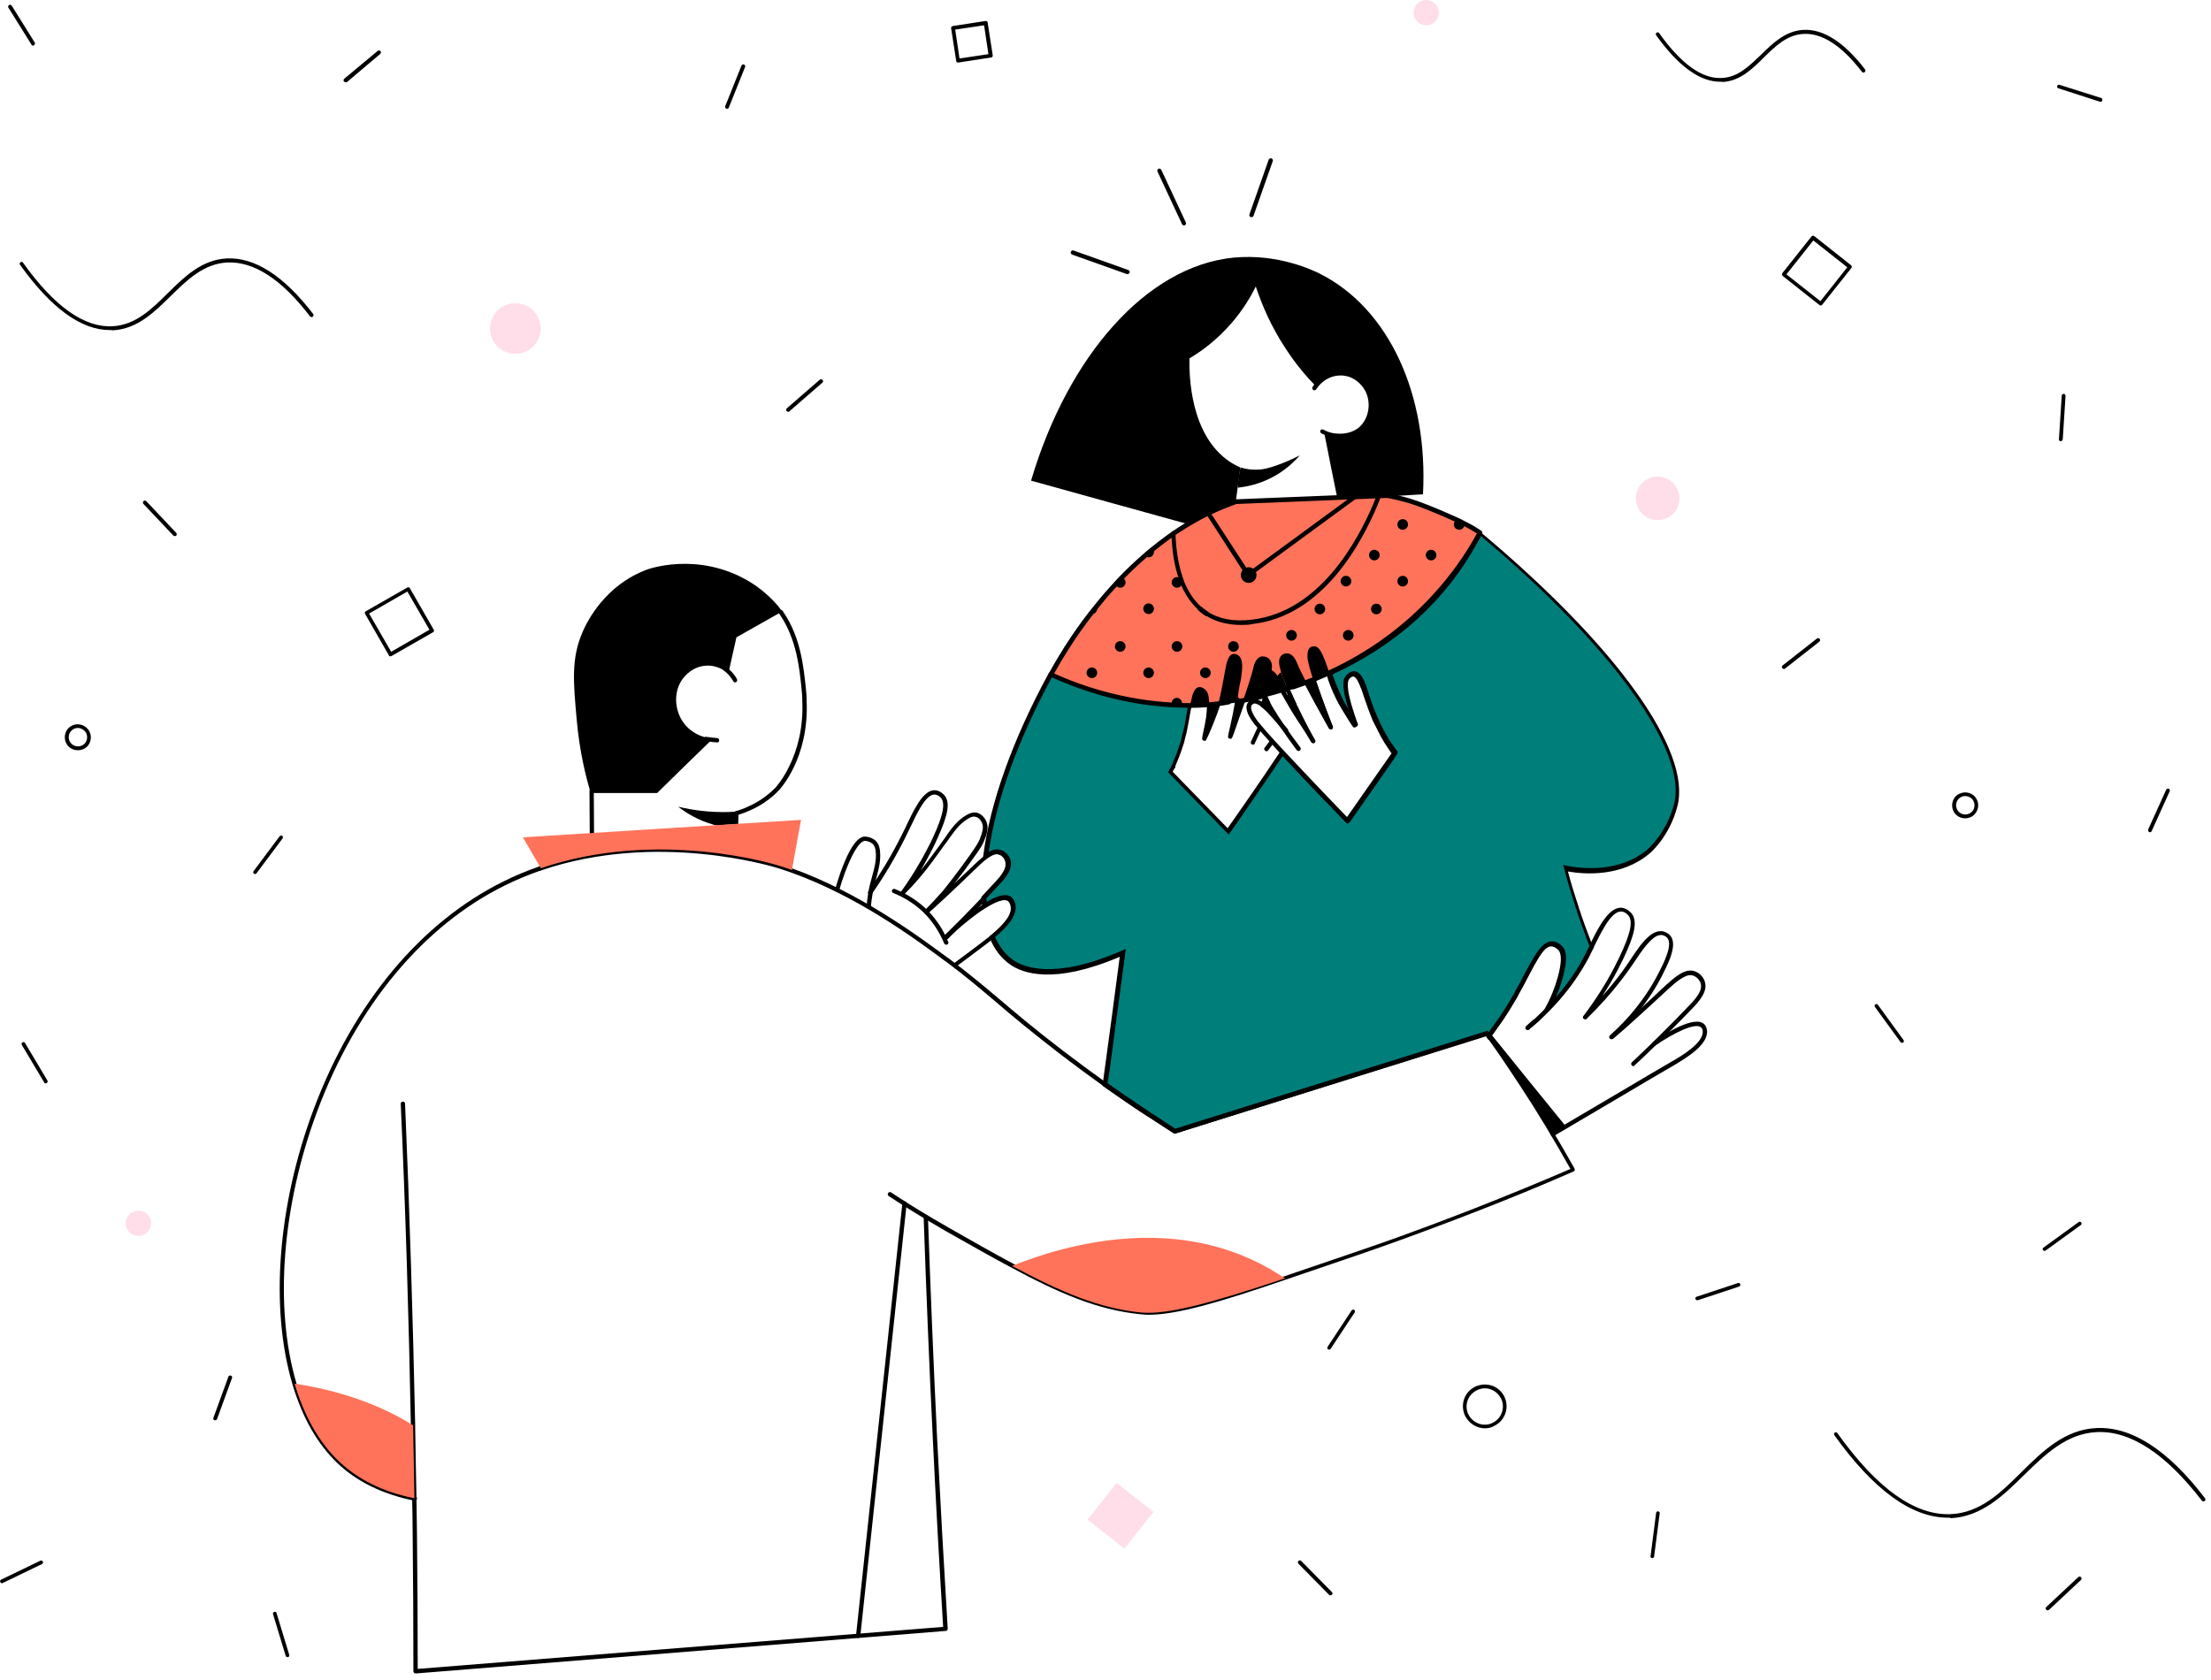 <svg width="250" height="190" viewBox="0 0 250 190" fill="none" xmlns="http://www.w3.org/2000/svg">
<path d="M194.512 9.246C192.191 9.246 189.754 7.471 187.261 3.979C187.203 3.893 187.203 3.75 187.318 3.693C187.404 3.635 187.547 3.635 187.605 3.75C190.098 7.242 192.477 8.96 194.713 8.817C196.519 8.731 197.78 7.471 199.127 6.183C200.475 4.866 201.879 3.492 203.914 3.378C206.179 3.263 208.529 4.781 210.88 7.844C210.966 7.929 210.937 8.073 210.851 8.158C210.765 8.244 210.622 8.216 210.536 8.13C208.271 5.181 206.035 3.721 203.943 3.836C202.08 3.922 200.79 5.181 199.443 6.498C198.124 7.815 196.748 9.16 194.77 9.275C194.684 9.218 194.598 9.246 194.512 9.246Z" fill="black"/>
<path d="M220.224 171.641C216.154 171.641 211.825 168.492 207.411 162.309C207.354 162.223 207.354 162.08 207.469 162.023C207.555 161.966 207.698 161.966 207.755 162.08C212.255 168.378 216.555 171.441 220.625 171.24C223.922 171.069 226.215 168.836 228.594 166.46C230.973 164.113 233.467 161.679 237.021 161.508C241.005 161.307 245.133 163.969 249.318 169.437C249.404 169.523 249.375 169.666 249.289 169.752C249.203 169.838 249.06 169.809 248.974 169.723C244.875 164.399 240.862 161.765 237.05 161.966C233.639 162.137 231.231 164.513 228.88 166.803C226.53 169.122 224.094 171.498 220.625 171.698C220.482 171.641 220.367 171.641 220.224 171.641Z" fill="black"/>
<path d="M12.411 37.328C9.172 37.328 5.761 34.838 2.264 29.943C2.207 29.857 2.207 29.714 2.322 29.657C2.408 29.599 2.551 29.599 2.608 29.714C6.134 34.666 9.545 37.071 12.727 36.899C15.306 36.756 17.112 35.01 18.976 33.149C20.867 31.288 22.816 29.37 25.654 29.227C28.807 29.084 32.075 31.174 35.4 35.496C35.486 35.582 35.457 35.725 35.371 35.811C35.285 35.897 35.142 35.868 35.056 35.782C31.846 31.574 28.692 29.542 25.683 29.685C23.017 29.828 21.125 31.689 19.291 33.492C17.428 35.324 15.507 37.214 12.755 37.357C12.641 37.328 12.526 37.328 12.411 37.328Z" fill="black"/>
<path fill-rule="evenodd" clip-rule="evenodd" d="M43.97 74.113C43.999 74.198 44.056 74.227 44.142 74.227C44.176 74.227 44.2 74.217 44.219 74.209C44.233 74.203 44.245 74.198 44.257 74.198L48.958 71.508C49.072 71.45 49.101 71.336 49.044 71.221L46.349 66.527C46.292 66.412 46.178 66.384 46.063 66.441L41.362 69.132C41.247 69.189 41.219 69.303 41.276 69.418L43.97 74.113ZM44.228 73.712L41.735 69.389L46.063 66.899L48.557 71.221L44.228 73.712Z" fill="black"/>
<path fill-rule="evenodd" clip-rule="evenodd" d="M108.12 6.899C108.12 6.985 108.206 7.071 108.32 7.071H108.378L112.075 6.498C112.133 6.498 112.19 6.469 112.219 6.412C112.247 6.355 112.247 6.298 112.247 6.24L111.674 2.548C111.674 2.49 111.645 2.433 111.588 2.405C111.531 2.376 111.474 2.376 111.416 2.376L107.719 2.948C107.604 2.977 107.518 3.092 107.547 3.206L108.12 6.899ZM108.492 6.613L108.005 3.349L111.273 2.863L111.76 6.126L108.492 6.613Z" fill="black"/>
<path d="M82.208 12.309C82.179 12.309 82.15 12.309 82.122 12.28C82.007 12.223 81.95 12.109 82.007 11.994L83.842 7.414C83.899 7.3 84.014 7.242 84.128 7.3C84.243 7.357 84.3 7.471 84.243 7.586L82.408 12.166C82.38 12.252 82.294 12.309 82.208 12.309Z" fill="black"/>
<path d="M39.069 9.303C39.011 9.303 38.954 9.275 38.897 9.218C38.811 9.132 38.839 8.989 38.925 8.903L42.709 5.754C42.795 5.668 42.938 5.697 43.024 5.782C43.11 5.868 43.082 6.011 42.996 6.097L39.241 9.275C39.183 9.303 39.126 9.303 39.069 9.303Z" fill="black"/>
<path d="M3.726 5.153C3.64 5.153 3.583 5.124 3.554 5.038L0.946 0.859C0.889 0.773 0.917 0.63 1.032 0.573C1.147 0.515 1.261 0.544 1.319 0.63L3.927 4.809C3.984 4.924 3.956 5.038 3.87 5.095C3.812 5.153 3.784 5.153 3.726 5.153Z" fill="black"/>
<path d="M89.116 46.574C89.058 46.574 89.001 46.546 88.944 46.489C88.858 46.403 88.886 46.26 88.972 46.174L92.699 42.939C92.785 42.853 92.928 42.882 93.014 42.968C93.1 43.053 93.071 43.197 92.985 43.282L89.259 46.517C89.202 46.574 89.173 46.574 89.116 46.574Z" fill="black"/>
<path d="M215.064 117.939C215.007 117.939 214.921 117.91 214.892 117.853L211.997 113.874C211.94 113.788 211.94 113.645 212.055 113.588C212.141 113.531 212.284 113.531 212.341 113.645L215.236 117.624C215.294 117.71 215.294 117.853 215.179 117.91C215.15 117.939 215.093 117.939 215.064 117.939Z" fill="black"/>
<path d="M191.904 147.052C191.818 147.052 191.732 146.994 191.703 146.908C191.675 146.794 191.732 146.679 191.847 146.651L196.519 145.105C196.634 145.076 196.748 145.134 196.777 145.248C196.806 145.363 196.748 145.477 196.634 145.506L191.961 147.052C191.961 147.023 191.933 147.052 191.904 147.052Z" fill="black"/>
<path d="M186.831 176.221C186.802 176.221 186.802 176.221 186.831 176.221C186.687 176.193 186.601 176.107 186.63 175.992L187.261 171.097C187.289 170.983 187.375 170.897 187.49 170.926C187.605 170.954 187.691 171.04 187.662 171.155L187.031 176.05C187.031 176.136 186.917 176.221 186.831 176.221Z" fill="black"/>
<path d="M231.517 182.118C231.46 182.118 231.403 182.09 231.374 182.061C231.288 181.975 231.288 181.832 231.374 181.746L234.986 178.368C235.072 178.282 235.215 178.282 235.301 178.368C235.387 178.454 235.387 178.597 235.301 178.683L231.689 182.061C231.632 182.09 231.575 182.118 231.517 182.118Z" fill="black"/>
<path d="M150.284 152.634C150.256 152.634 150.198 152.634 150.17 152.605C150.084 152.548 150.055 152.405 150.112 152.319L152.835 148.197C152.893 148.111 153.036 148.082 153.122 148.139C153.208 148.197 153.237 148.34 153.179 148.426L150.456 152.548C150.428 152.605 150.37 152.634 150.284 152.634Z" fill="black"/>
<path d="M150.428 180.429C150.37 180.429 150.313 180.401 150.284 180.372L146.816 176.851C146.73 176.765 146.73 176.622 146.816 176.536C146.902 176.45 147.045 176.45 147.131 176.536L150.6 180.057C150.686 180.143 150.686 180.286 150.6 180.372C150.514 180.401 150.456 180.429 150.428 180.429Z" fill="black"/>
<path d="M231.174 141.469C231.116 141.469 231.03 141.441 231.002 141.384C230.944 141.298 230.944 141.155 231.059 141.097L235.043 138.206C235.129 138.149 235.272 138.149 235.33 138.263C235.387 138.349 235.387 138.492 235.272 138.55L231.288 141.441C231.259 141.469 231.231 141.469 231.174 141.469Z" fill="black"/>
<path d="M243.098 94.122C243.069 94.122 243.04 94.122 243.012 94.094C242.897 94.036 242.868 93.922 242.897 93.807L244.932 89.313C244.99 89.198 245.104 89.17 245.219 89.198C245.333 89.256 245.362 89.37 245.333 89.485L243.298 93.979C243.241 94.094 243.184 94.122 243.098 94.122Z" fill="black"/>
<path d="M19.749 60.63C19.692 60.63 19.635 60.601 19.606 60.572L16.224 56.994C16.138 56.908 16.138 56.765 16.224 56.679C16.31 56.593 16.453 56.593 16.539 56.679L19.921 60.258C20.007 60.343 20.007 60.487 19.921 60.572C19.864 60.63 19.807 60.63 19.749 60.63Z" fill="black"/>
<path d="M28.836 98.845C28.779 98.845 28.75 98.845 28.721 98.817C28.635 98.76 28.607 98.616 28.664 98.531L31.616 94.58C31.674 94.494 31.817 94.466 31.903 94.523C31.989 94.58 32.017 94.723 31.96 94.809L29.008 98.76C28.979 98.817 28.922 98.845 28.836 98.845Z" fill="black"/>
<path d="M5.16 122.519C5.074 122.519 5.016 122.49 4.988 122.405L2.465 118.168C2.408 118.053 2.437 117.939 2.551 117.882C2.666 117.824 2.78 117.853 2.838 117.968L5.36 122.204C5.418 122.319 5.389 122.433 5.274 122.49C5.246 122.519 5.217 122.519 5.16 122.519Z" fill="black"/>
<path d="M24.335 160.62C24.307 160.62 24.278 160.62 24.249 160.62C24.135 160.592 24.078 160.448 24.135 160.334L25.826 155.697C25.855 155.582 25.998 155.525 26.113 155.582C26.227 155.611 26.285 155.754 26.227 155.868L24.536 160.506C24.507 160.563 24.421 160.62 24.335 160.62Z" fill="black"/>
<path d="M32.505 187.414C32.419 187.414 32.333 187.357 32.304 187.271L30.871 182.548C30.842 182.433 30.899 182.319 31.014 182.29C31.129 182.261 31.244 182.319 31.272 182.433L32.705 187.156C32.734 187.271 32.677 187.385 32.562 187.414C32.533 187.414 32.533 187.414 32.505 187.414Z" fill="black"/>
<path d="M0.229 179.055C0.143 179.055 0.086 178.998 0.029 178.941C-0.029 178.826 0.029 178.712 0.115 178.655L4.558 176.508C4.672 176.45 4.787 176.508 4.844 176.594C4.902 176.708 4.844 176.823 4.758 176.88L0.315 179.027C0.287 179.055 0.258 179.055 0.229 179.055Z" fill="black"/>
<path d="M201.707 75.658C201.65 75.658 201.592 75.63 201.535 75.573C201.449 75.487 201.478 75.344 201.564 75.258L205.433 72.223C205.519 72.137 205.663 72.166 205.749 72.252C205.835 72.338 205.806 72.481 205.72 72.567L201.85 75.601C201.793 75.658 201.764 75.658 201.707 75.658Z" fill="black"/>
<path d="M237.508 11.508C237.48 11.508 237.451 11.508 237.451 11.508L232.75 9.99C232.635 9.962 232.578 9.847 232.607 9.733C232.635 9.618 232.75 9.561 232.865 9.59L237.566 11.078C237.68 11.107 237.737 11.221 237.709 11.336C237.709 11.45 237.623 11.508 237.508 11.508Z" fill="black"/>
<path d="M233.008 49.895C232.865 49.895 232.779 49.781 232.807 49.666L233.123 44.742C233.123 44.628 233.237 44.542 233.352 44.542C233.467 44.542 233.553 44.657 233.553 44.771L233.237 49.695C233.209 49.809 233.123 49.895 233.008 49.895Z" fill="black"/>
<path d="M187.433 58.826C188.794 58.826 189.898 57.724 189.898 56.364C189.898 55.005 188.794 53.903 187.433 53.903C186.071 53.903 184.968 55.005 184.968 56.364C184.968 57.724 186.071 58.826 187.433 58.826Z" fill="#FFDEE9"/>
<path fill-rule="evenodd" clip-rule="evenodd" d="M220.883 91.746C221.141 92.261 221.657 92.548 222.202 92.548C222.431 92.548 222.632 92.49 222.861 92.405C223.578 92.032 223.893 91.145 223.52 90.429C223.348 90.057 223.033 89.8 222.66 89.685C222.288 89.571 221.915 89.599 221.543 89.771C221.17 89.943 220.912 90.258 220.797 90.63C220.683 91.002 220.711 91.403 220.883 91.746ZM221.743 90.143C221.887 90.057 222.03 90.029 222.202 90.029C222.316 90.029 222.431 90.057 222.546 90.086C222.804 90.172 223.033 90.344 223.148 90.601C223.406 91.116 223.205 91.746 222.689 92.004C222.173 92.261 221.543 92.061 221.285 91.546C221.17 91.288 221.141 91.002 221.227 90.744C221.313 90.487 221.485 90.258 221.743 90.143Z" fill="black"/>
<path fill-rule="evenodd" clip-rule="evenodd" d="M7.481 84.046C7.739 84.561 8.255 84.847 8.8 84.847C9.029 84.847 9.258 84.79 9.459 84.704C9.832 84.532 10.09 84.218 10.204 83.845C10.319 83.473 10.29 83.073 10.118 82.729C9.746 82.013 8.857 81.698 8.14 82.071C7.768 82.242 7.51 82.557 7.395 82.929C7.281 83.302 7.309 83.702 7.481 84.046ZM8.341 82.443C8.484 82.357 8.656 82.328 8.8 82.328C9.172 82.328 9.545 82.557 9.746 82.901C9.86 83.158 9.889 83.445 9.803 83.702C9.717 83.96 9.545 84.189 9.287 84.303C8.771 84.561 8.14 84.361 7.882 83.845C7.625 83.33 7.825 82.7 8.341 82.443Z" fill="black"/>
<path fill-rule="evenodd" clip-rule="evenodd" d="M165.677 160.162C166.135 161.021 166.995 161.536 167.912 161.536C168.285 161.536 168.658 161.45 168.973 161.25C170.206 160.649 170.693 159.16 170.091 157.929C169.804 157.357 169.288 156.899 168.658 156.698C168.027 156.498 167.368 156.555 166.766 156.842C166.193 157.128 165.734 157.643 165.533 158.273C165.333 158.903 165.39 159.561 165.677 160.162ZM166.967 157.242C167.253 157.099 167.568 157.013 167.884 157.013C168.113 157.013 168.342 157.042 168.543 157.128C169.059 157.3 169.46 157.672 169.718 158.158C170.234 159.16 169.804 160.391 168.801 160.906C167.798 161.422 166.565 160.992 166.049 159.99C165.791 159.504 165.763 158.931 165.935 158.416C166.107 157.901 166.479 157.5 166.967 157.242Z" fill="black"/>
<path d="M58.274 40.019C59.857 40.019 61.14 38.737 61.14 37.157C61.14 35.575 59.857 34.294 58.274 34.294C56.691 34.294 55.407 35.575 55.407 37.157C55.407 38.737 56.691 40.019 58.274 40.019Z" fill="#FFDEE9"/>
<path d="M161.263 2.863C162.054 2.863 162.696 2.222 162.696 1.431C162.696 0.641 162.054 0 161.263 0C160.471 0 159.829 0.641 159.829 1.431C159.829 2.222 160.471 2.863 161.263 2.863Z" fill="#FFDEE9"/>
<path d="M15.65 139.781C16.442 139.781 17.084 139.14 17.084 138.349C17.084 137.559 16.442 136.918 15.65 136.918C14.859 136.918 14.217 137.559 14.217 138.349C14.217 139.14 14.859 139.781 15.65 139.781Z" fill="#FFDEE9"/>
<path fill-rule="evenodd" clip-rule="evenodd" d="M205.761 34.517C205.795 34.536 205.821 34.551 205.863 34.551C205.949 34.551 206.007 34.523 206.035 34.466L209.332 30.315C209.418 30.2 209.389 30.086 209.303 30L205.147 26.708C205.032 26.622 204.917 26.651 204.831 26.737L201.535 30.887C201.449 31.002 201.478 31.116 201.564 31.202L205.72 34.494C205.735 34.502 205.749 34.51 205.761 34.517ZM205.835 34.065L201.994 31.03L205.032 27.195L208.873 30.229L205.835 34.065Z" fill="black"/>
<path d="M126.262 167.708L130.422 170.992L127.133 175.147L122.973 171.863L126.262 167.708Z" fill="#FFDEE9"/>
<path d="M172.729 116.485C172.672 116.485 172.586 116.456 172.529 116.399C172.443 116.284 172.471 116.141 172.557 116.055C172.615 115.998 172.729 115.912 172.901 115.74L173.359 115.339C173.474 115.254 173.617 115.254 173.703 115.368C173.789 115.483 173.789 115.626 173.675 115.712L173.216 116.112C173.044 116.256 172.901 116.37 172.844 116.427C172.844 116.456 172.787 116.485 172.729 116.485Z" fill="black"/>
<path d="M182.211 117.515C182.154 117.515 182.068 117.487 182.039 117.429C181.953 117.344 181.953 117.172 182.068 117.086C182.383 116.8 183.242 115.998 184.216 114.91C185.534 113.393 186.651 111.789 187.51 110.1C187.854 109.442 188.198 108.755 188.427 108.096C188.799 107.094 188.828 106.436 188.513 106.064C188.313 105.835 188.026 105.777 187.94 105.749C187.654 105.72 187.31 105.806 186.966 106.092C186.25 106.636 185.505 107.724 184.875 108.669C184.76 108.841 184.646 109.012 184.531 109.184C184.159 109.728 183.729 110.301 183.299 110.873C182.154 112.362 180.836 113.822 179.404 115.225C179.318 115.311 179.174 115.311 179.06 115.225C178.974 115.139 178.945 114.996 179.031 114.91C180.378 113.135 181.552 111.303 182.526 109.413C182.727 109.012 182.927 108.612 183.128 108.211C184.359 105.606 184.674 104.231 184.13 103.544C184.102 103.516 183.786 103.115 183.328 103.086C182.784 103.058 182.182 103.573 181.495 104.689C181.065 105.405 180.635 106.235 180.234 107.066V107.094C180.234 107.094 180.234 107.094 180.234 107.123L180.206 107.18C180.005 107.581 179.805 107.953 179.633 108.325C178.745 109.986 177.656 111.56 176.367 113.049L176.339 113.078C176.339 113.078 176.339 113.106 176.31 113.106C175.995 113.479 175.622 113.879 175.193 114.309C175.164 114.337 175.164 114.366 175.135 114.366C174.763 114.738 174.391 115.11 173.99 115.483C173.732 115.712 173.474 115.969 173.188 116.198C173.188 116.198 173.188 116.198 173.159 116.198C173.13 116.227 173.13 116.227 173.102 116.227L173.073 116.256L173.044 116.284L173.016 116.313L172.987 116.342C172.987 116.342 172.987 116.342 173.016 116.342L172.987 116.37L172.958 116.399C172.958 116.399 172.93 116.427 172.901 116.456C172.786 116.513 172.643 116.485 172.557 116.399C172.471 116.284 172.5 116.141 172.615 116.055C172.643 116.027 172.672 116.027 172.672 115.998C172.672 115.998 172.701 115.998 172.701 115.969L172.729 115.941L172.758 115.912C172.758 115.912 172.786 115.912 172.786 115.883L172.815 115.855L172.844 115.826C173.13 115.597 173.388 115.368 173.617 115.139C174.018 114.767 174.391 114.395 174.734 114.051C174.763 114.023 174.792 113.994 174.792 113.994C175.221 113.564 175.565 113.164 175.88 112.791L175.909 112.763L175.938 112.734C177.198 111.274 178.286 109.728 179.117 108.096C179.318 107.753 179.49 107.352 179.69 106.98L179.719 106.951V106.922L179.747 106.894C180.148 106.064 180.578 105.205 181.036 104.489C181.552 103.687 182.326 102.628 183.328 102.657C183.987 102.714 184.388 103.201 184.474 103.287C185.161 104.145 184.904 105.606 183.529 108.468C183.328 108.869 183.128 109.27 182.927 109.671C182.411 110.673 181.81 111.675 181.18 112.648C181.781 111.99 182.326 111.303 182.87 110.616C183.299 110.072 183.701 109.499 184.073 108.955C184.188 108.783 184.302 108.612 184.417 108.44C185.104 107.409 185.82 106.35 186.622 105.749C187.081 105.405 187.539 105.262 187.969 105.319C188.141 105.348 188.542 105.462 188.857 105.806C189.286 106.321 189.286 107.123 188.857 108.325C188.599 109.012 188.255 109.7 187.911 110.387C187.023 112.104 185.906 113.736 184.531 115.282C183.557 116.399 182.669 117.2 182.354 117.515C182.326 117.487 182.268 117.515 182.211 117.515Z" fill="black"/>
<path d="M184.674 120.579C184.617 120.579 184.56 120.55 184.503 120.493C184.417 120.407 184.417 120.235 184.503 120.149L184.818 119.863C185.333 119.376 186.078 118.661 186.909 117.859C186.909 117.859 186.909 117.859 186.938 117.83C188.456 116.342 189.831 114.939 191.034 113.679C191.32 113.393 191.75 112.935 192.036 112.448C192.323 111.99 192.409 111.56 192.294 111.217C192.18 110.816 191.836 110.473 191.435 110.329C191.148 110.243 190.833 110.272 190.461 110.473C189.773 110.787 188.943 111.56 187.997 112.448L187.94 112.505C186.708 113.622 185.62 114.652 184.646 115.511C183.385 116.656 182.555 117.344 182.383 117.458L182.354 117.487C182.24 117.544 182.096 117.544 182.01 117.429C181.924 117.315 181.953 117.172 182.068 117.086L182.096 117.057C182.182 116.971 182.927 116.37 184.331 115.11C185.305 114.252 186.422 113.25 187.625 112.104L187.682 112.047C188.656 111.131 189.516 110.358 190.26 109.986C190.747 109.757 191.177 109.7 191.607 109.843C192.151 110.014 192.638 110.501 192.781 111.074C192.924 111.56 192.81 112.104 192.466 112.677C192.151 113.192 191.721 113.679 191.406 113.994C190.203 115.254 188.799 116.656 187.281 118.145C187.281 118.145 187.281 118.145 187.253 118.174C186.422 118.975 185.706 119.691 185.161 120.178L184.846 120.464C184.789 120.55 184.732 120.579 184.674 120.579Z" fill="black"/>
<path d="M175.565 128.509C175.479 128.509 175.393 128.452 175.365 128.394C175.307 128.28 175.336 128.137 175.451 128.051C178.372 126.333 180.979 124.787 183.271 123.442C185.534 122.096 187.482 120.951 189.057 120.035C190.06 119.462 192.667 117.945 192.523 116.599C192.523 116.513 192.495 116.313 192.352 116.198C191.721 115.597 189.229 116.828 187.195 118.231C187.081 118.317 186.938 118.288 186.852 118.174C186.766 118.059 186.794 117.916 186.909 117.83C188.284 116.885 191.607 114.796 192.695 115.826C192.953 116.084 192.982 116.399 193.01 116.513C193.211 118.174 190.576 119.691 189.344 120.436C187.768 121.352 185.82 122.497 183.557 123.842C181.266 125.188 178.659 126.734 175.737 128.452C175.651 128.509 175.622 128.509 175.565 128.509Z" fill="black"/>
<path d="M168.318 117.372C168.261 117.372 168.232 117.344 168.175 117.315C168.06 117.229 168.031 117.086 168.117 116.971C169.349 115.225 169.521 114.967 169.55 114.967C170.123 114.137 170.638 113.278 171.125 112.448C171.182 112.362 171.24 112.276 171.268 112.162C171.669 111.446 172.042 110.759 172.357 110.129C172.615 109.642 172.844 109.213 173.073 108.812C173.073 108.812 173.073 108.783 173.102 108.783C173.932 107.266 174.649 106.35 175.565 106.407C176.138 106.436 176.568 106.865 176.682 107.008C176.998 107.352 177.341 108.096 176.74 110.387C176.396 111.675 175.88 112.935 175.222 114.166L175.164 114.252C175.164 114.28 175.136 114.309 175.107 114.337C175.021 114.423 174.849 114.423 174.763 114.337C174.677 114.252 174.677 114.137 174.735 114.051L174.792 113.937C175.451 112.763 175.938 111.532 176.281 110.272C176.682 108.755 176.711 107.753 176.339 107.323C176.281 107.266 175.966 106.922 175.565 106.894H175.537C174.878 106.894 174.276 107.753 173.56 109.041C173.56 109.041 173.56 109.07 173.531 109.07C173.302 109.47 173.102 109.9 172.844 110.358C172.529 110.988 172.156 111.675 171.755 112.391C171.698 112.477 171.641 112.562 171.612 112.677C171.125 113.507 170.61 114.366 170.037 115.225C170.037 115.225 169.865 115.483 168.604 117.229C168.461 117.344 168.404 117.372 168.318 117.372Z" fill="black"/>
<path d="M168.518 116.857C171.354 120.378 174.19 123.871 177.055 127.392C176.568 127.679 176.081 127.965 175.594 128.251C173.188 124.53 170.753 120.836 168.346 117.115C168.375 117.057 168.461 116.943 168.518 116.857Z" fill="black"/>
<path d="M104.724 103.372C104.667 103.372 104.609 103.344 104.552 103.287C104.466 103.201 104.466 103.029 104.552 102.943C105.211 102.313 105.87 101.597 106.5 100.882C106.844 100.481 107.159 100.08 107.789 99.25C108.247 98.649 108.906 97.79 109.651 96.73C110.425 95.614 110.625 95.299 110.797 94.87C111.026 94.24 111.284 93.61 111.026 93.037C110.997 92.98 110.768 92.465 110.31 92.379C109.995 92.293 109.708 92.436 109.479 92.579C108.477 93.152 107.846 94.097 107.073 95.184L106.815 95.528C106.815 95.528 106.758 95.614 105.526 97.303C104.552 98.649 103.435 99.966 102.203 101.197C102.117 101.282 101.974 101.282 101.859 101.225C101.774 101.139 101.745 100.996 101.831 100.91C103.034 99.25 104.094 97.503 104.982 95.757C105.182 95.385 105.354 95.013 105.526 94.641C106.643 92.207 106.901 90.89 106.414 90.26C106.385 90.232 106.099 89.888 105.698 89.859C105.211 89.831 104.667 90.317 104.065 91.348C103.664 92.007 103.292 92.808 102.919 93.581L102.891 93.61C102.891 93.61 102.891 93.61 102.891 93.638C102.719 94.011 102.518 94.383 102.346 94.755C101.258 96.931 99.998 99.078 98.594 101.082C98.508 101.197 98.365 101.225 98.25 101.139C98.135 101.053 98.107 100.91 98.193 100.796C99.568 98.792 100.828 96.702 101.917 94.526C102.089 94.154 102.289 93.81 102.461 93.438C102.461 93.438 102.461 93.438 102.461 93.409L102.49 93.352C102.862 92.579 103.234 91.778 103.664 91.09C104.122 90.317 104.839 89.315 105.755 89.373C106.357 89.43 106.729 89.888 106.815 89.974C107.445 90.775 107.216 92.15 105.984 94.841C105.813 95.213 105.641 95.614 105.44 95.986C105.01 96.816 104.581 97.647 104.094 98.448C104.466 97.99 104.839 97.532 105.182 97.045C106.385 95.413 106.471 95.299 106.471 95.27L106.729 94.927C107.503 93.782 108.19 92.808 109.279 92.178C109.594 92.007 109.995 91.806 110.482 91.921C111.141 92.093 111.456 92.751 111.513 92.865C111.857 93.638 111.542 94.44 111.284 95.07C111.112 95.528 110.912 95.871 110.081 97.017C109.336 98.076 108.677 98.935 108.219 99.536C107.589 100.366 107.245 100.796 106.901 101.197C106.271 101.941 105.612 102.628 104.925 103.287C104.839 103.344 104.781 103.372 104.724 103.372Z" fill="black"/>
<path d="M106.93 106.235C106.872 106.235 106.815 106.207 106.758 106.178C106.672 106.092 106.672 105.92 106.758 105.835L106.987 105.606C107.474 105.119 108.133 104.46 108.935 103.659C108.935 103.659 108.935 103.659 108.963 103.63C109.68 102.886 110.424 102.141 111.141 101.368C111.628 100.824 112.143 100.28 112.659 99.737C112.917 99.45 113.289 99.049 113.547 98.591C113.805 98.162 113.862 97.761 113.776 97.446C113.69 97.074 113.375 96.73 113.031 96.644C112.773 96.559 112.487 96.587 112.172 96.759C112 96.845 111.828 96.96 111.656 97.074C111.141 97.446 110.596 97.99 109.937 98.62L109.909 98.649C108.849 99.679 107.846 100.624 106.93 101.483C105.784 102.542 105.068 103.201 104.896 103.315C104.867 103.344 104.838 103.344 104.81 103.372C104.695 103.401 104.552 103.344 104.495 103.229C104.466 103.115 104.495 103 104.609 102.943C104.695 102.886 105.354 102.285 106.614 101.139C107.531 100.28 108.534 99.336 109.594 98.334L109.622 98.305C110.281 97.675 110.854 97.103 111.398 96.73C111.599 96.587 111.799 96.444 111.971 96.358C112.401 96.129 112.831 96.101 113.203 96.215C113.719 96.387 114.148 96.845 114.292 97.36C114.406 97.818 114.32 98.334 114.005 98.878C113.719 99.364 113.318 99.822 113.031 100.109C112.516 100.653 112 101.225 111.513 101.741C110.797 102.514 110.052 103.258 109.336 104.002L109.307 104.031C108.534 104.833 107.846 105.491 107.388 105.978L107.159 106.207C107.044 106.235 106.987 106.235 106.93 106.235Z" fill="black"/>
<path d="M107.99 109.385C107.904 109.385 107.846 109.356 107.789 109.299C107.703 109.184 107.732 109.041 107.846 108.955C109.078 108.039 110.167 107.237 111.169 106.464C111.398 106.293 111.714 106.035 112.057 105.777C113.776 104.374 114.521 103.287 114.32 102.428C114.263 102.113 114.12 101.941 114.034 101.884C113.661 101.597 112.745 101.855 111.484 102.657C110.31 103.401 108.82 104.575 107.102 106.178C107.016 106.264 106.844 106.264 106.758 106.149C106.672 106.064 106.672 105.892 106.786 105.806C108.534 104.203 110.023 103 111.227 102.227C112.745 101.282 113.747 101.025 114.32 101.483C114.464 101.597 114.693 101.855 114.779 102.285C115.094 103.687 113.547 105.147 112.344 106.121C112 106.407 111.685 106.636 111.427 106.837C110.424 107.61 109.336 108.411 108.104 109.327C108.075 109.385 108.018 109.385 107.99 109.385Z" fill="black"/>
<path d="M98.221 102.771C98.193 102.771 98.193 102.771 98.221 102.771C98.078 102.771 97.963 102.657 97.992 102.514C98.021 101.97 98.107 101.397 98.193 100.853C98.307 100.195 98.479 99.593 98.622 99.078C98.88 98.133 99.109 97.332 99.023 96.358C98.995 96.043 98.937 95.7 98.68 95.442C98.68 95.442 98.336 95.127 97.82 95.099C96.961 95.07 95.672 97.933 94.898 100.653C94.87 100.796 94.727 100.853 94.612 100.824C94.469 100.796 94.411 100.653 94.44 100.538C94.497 100.366 94.898 98.906 95.5 97.475C96.302 95.557 97.075 94.612 97.792 94.612H97.82C98.536 94.641 98.995 95.07 99.023 95.099C99.396 95.471 99.482 95.957 99.51 96.33C99.596 97.36 99.367 98.219 99.109 99.221C98.966 99.765 98.823 100.309 98.68 100.968C98.594 101.483 98.508 102.027 98.479 102.571C98.45 102.657 98.336 102.771 98.221 102.771Z" fill="black"/>
<path d="M106.987 106.837C106.901 106.837 106.787 106.779 106.758 106.693C106.242 105.434 105.497 104.289 104.552 103.315C103.55 102.313 102.318 101.512 101 100.996C100.886 100.939 100.8 100.796 100.857 100.681C100.914 100.567 101.057 100.481 101.172 100.538C102.547 101.082 103.836 101.912 104.896 102.972C105.899 104.002 106.672 105.176 107.216 106.522C107.274 106.636 107.216 106.779 107.073 106.837C107.044 106.837 107.016 106.837 106.987 106.837Z" fill="black"/>
<path d="M88.425 69.16L83.268 72.081L82.352 76.174C82.151 76.003 81.177 75.172 79.773 75.287C78.284 75.402 77.425 76.461 77.167 76.804C76.164 78.207 76.279 80.125 77.109 81.471C78.227 83.303 80.318 83.532 80.576 83.561C78.484 85.594 76.393 87.626 74.302 89.688C71.81 89.688 69.289 89.688 66.797 89.688C66.224 87.798 65.537 84.992 65.222 81.528C64.82 77.119 64.563 74.428 65.909 71.393C66.396 70.277 68.43 66.154 73.185 64.408C73.185 64.408 78.857 62.289 84.701 65.754C86.534 66.841 87.766 68.302 87.766 68.302C87.995 68.531 88.224 68.845 88.425 69.16Z" fill="black"/>
<path d="M83.125 77.177C83.039 77.177 82.953 77.119 82.925 77.062C82.781 76.804 82.61 76.575 82.409 76.346C82.237 76.146 82.037 75.974 81.836 75.831C81.722 75.745 81.722 75.602 81.779 75.487C81.865 75.373 82.008 75.373 82.123 75.43C82.352 75.602 82.552 75.802 82.753 76.003C82.982 76.26 83.183 76.518 83.326 76.804C83.383 76.919 83.354 77.062 83.24 77.148C83.211 77.148 83.154 77.177 83.125 77.177Z" fill="black"/>
<path d="M81.091 83.962C80.891 83.962 80.69 83.933 80.461 83.904C80.232 83.876 80.003 83.847 79.774 83.819C79.63 83.79 79.544 83.675 79.573 83.532C79.602 83.389 79.716 83.303 79.86 83.332C80.089 83.361 80.289 83.389 80.518 83.418C80.719 83.446 80.919 83.446 81.091 83.475C81.235 83.475 81.32 83.59 81.32 83.733C81.349 83.876 81.235 83.962 81.091 83.962Z" fill="black"/>
<path d="M83.211 93.438C83.068 93.438 82.953 93.323 82.953 93.18L82.982 91.978C82.982 91.863 83.068 91.778 83.154 91.749C83.669 91.606 84.156 91.434 84.615 91.205C85.789 90.69 86.792 89.974 87.651 89.115C87.68 89.086 91.003 85.565 90.716 79.266C90.716 79.152 90.716 79.037 90.716 79.037C90.716 78.837 90.688 78.436 90.63 77.892C90.401 75.545 90.057 72.338 88.253 69.618C88.195 69.532 88.138 69.447 88.081 69.361C87.995 69.246 88.023 69.103 88.138 69.017C88.253 68.931 88.396 68.96 88.482 69.075C88.539 69.16 88.596 69.246 88.654 69.332C90.544 72.166 90.859 75.43 91.117 77.806C91.174 78.35 91.203 78.78 91.203 78.98C91.203 78.98 91.203 79.095 91.203 79.209C91.518 85.737 88.167 89.287 88.023 89.43C87.135 90.346 86.076 91.09 84.844 91.634C84.414 91.835 83.956 92.007 83.497 92.15L83.469 93.18C83.44 93.323 83.326 93.438 83.211 93.438Z" fill="black"/>
<path d="M66.94 94.44C66.797 94.44 66.711 94.326 66.683 94.211L66.654 89.43C66.654 89.287 66.768 89.172 66.883 89.172C66.998 89.172 67.141 89.287 67.141 89.401L67.169 94.182C67.198 94.326 67.084 94.44 66.94 94.44Z" fill="black"/>
<path d="M83.383 91.778C83.326 92.007 83.24 92.264 83.211 92.608C83.182 92.837 83.182 93.037 83.211 93.209L81.005 93.352C80.833 93.323 80.662 93.266 80.49 93.209C78.943 92.751 77.682 92.007 76.68 91.234C78.341 91.634 80.26 91.892 82.38 91.835C82.724 91.806 83.068 91.806 83.383 91.778Z" fill="black"/>
<path d="M47.003 189.26C46.945 189.26 46.888 189.232 46.831 189.203C46.773 189.146 46.745 189.089 46.745 189.031C46.745 183.993 46.716 178.754 46.659 173.457C46.659 172.14 46.63 170.795 46.602 169.449C46.573 166.93 46.516 164.353 46.458 161.547V161.204C46.229 149.151 45.857 136.897 45.312 124.844C45.312 124.701 45.398 124.587 45.542 124.587C45.685 124.587 45.8 124.673 45.8 124.816C46.315 136.869 46.688 149.122 46.945 161.175V161.519C47.003 164.324 47.031 166.901 47.089 169.42C47.117 170.766 47.117 172.083 47.146 173.428C47.203 178.61 47.232 183.764 47.232 188.745L106.643 183.993C106.214 177.007 105.812 169.793 105.469 162.607C105.068 154.361 104.724 145.944 104.438 137.642C104.438 137.499 104.552 137.384 104.667 137.384C104.81 137.384 104.924 137.499 104.924 137.613C105.211 145.916 105.555 154.304 105.956 162.578C106.328 169.85 106.729 177.122 107.159 184.193C107.159 184.336 107.073 184.451 106.93 184.451L47.003 189.26Z" fill="black"/>
<path d="M129.875 148.693C129.56 148.693 129.245 148.664 128.958 148.635C124.06 148.149 119.706 146.231 114.32 143.339C112.115 142.165 109.651 140.762 107.016 139.274C104.581 137.871 102.146 136.353 102.117 136.325C101.458 135.895 100.885 135.523 100.484 135.266C100.37 135.18 100.341 135.036 100.427 134.922C100.513 134.807 100.656 134.779 100.771 134.865C101.172 135.122 101.716 135.495 102.404 135.924C102.432 135.953 104.839 137.47 107.273 138.844C109.88 140.333 112.344 141.736 114.549 142.91C119.906 145.801 124.203 147.662 129.016 148.177C132.052 148.492 137.065 147.061 145.229 144.341C147.693 143.511 150.443 142.566 153.622 141.478L154.367 141.22C159.581 139.445 164.422 137.556 166.857 136.611C170.438 135.208 174.047 133.72 177.57 132.202C175.823 129.082 173.961 125.961 171.984 122.955C171.211 121.781 170.438 120.607 169.635 119.433C169.063 118.603 168.576 117.916 168.117 117.286C168.089 117.229 168.06 117.2 168.031 117.143L132.911 128.194C132.854 128.223 132.768 128.194 132.711 128.165C131.909 127.65 131.164 127.163 130.419 126.677C130.19 126.534 129.961 126.362 129.703 126.219L128.872 125.675C128.471 125.417 128.07 125.131 127.641 124.844C127.383 124.673 127.125 124.501 126.867 124.3C126.18 123.842 125.492 123.327 124.776 122.84C123.172 121.695 121.596 120.521 120.049 119.348C116.669 116.742 114.492 114.939 112.602 113.307C110.768 111.761 109.193 110.415 106.93 108.726L106.872 108.697C103.406 106.121 96.932 101.34 89.37 98.649C88.94 98.505 88.482 98.334 87.995 98.191C87.451 98.019 74.273 93.953 61.154 98.448C61.039 98.505 60.896 98.419 60.839 98.305C60.781 98.191 60.867 98.047 60.982 97.99C74.245 93.467 87.565 97.561 88.138 97.732C88.625 97.876 89.083 98.047 89.513 98.191C97.104 100.91 103.635 105.72 107.13 108.297L107.188 108.325C109.451 110.014 111.055 111.36 112.888 112.906C114.779 114.509 116.927 116.342 120.307 118.918C121.854 120.092 123.43 121.266 125.034 122.411C125.721 122.898 126.438 123.413 127.096 123.871C127.354 124.043 127.612 124.215 127.87 124.386C128.299 124.673 128.701 124.959 129.102 125.217L129.904 125.761C130.133 125.932 130.391 126.076 130.62 126.219C131.336 126.705 132.052 127.163 132.797 127.65L167.974 116.599C168.089 116.571 168.174 116.599 168.232 116.685L168.289 116.771C168.346 116.828 168.375 116.914 168.432 116.971C168.891 117.601 169.378 118.288 169.951 119.119C170.753 120.264 171.526 121.466 172.299 122.64C174.305 125.732 176.224 128.938 178.029 132.145C178.057 132.202 178.057 132.288 178.057 132.345C178.029 132.403 178 132.46 177.914 132.488C174.333 134.063 170.638 135.58 166.943 137.012C164.508 137.957 159.667 139.818 154.453 141.621L153.708 141.879C150.529 142.967 147.779 143.912 145.315 144.742C137.896 147.29 133.055 148.693 129.875 148.693Z" fill="black"/>
<path d="M46.917 169.707C46.888 169.707 46.888 169.707 46.859 169.707C46.859 169.707 46.831 169.707 46.802 169.707C43.279 168.991 40.385 167.588 38.18 165.498C35.917 163.351 34.198 160.345 33.081 156.594C30.503 147.948 31.391 136.325 35.458 125.474C39.956 113.45 47.604 104.289 56.943 99.679C58.26 99.021 59.635 98.448 61.068 97.962C61.211 97.904 61.383 98.019 61.383 98.191C61.383 98.305 61.297 98.391 61.211 98.419C59.807 98.906 58.432 99.479 57.143 100.109C47.891 104.661 40.357 113.708 35.888 125.617C31.878 136.353 30.99 147.862 33.51 156.423C34.599 160.116 36.289 163.036 38.495 165.126C40.643 167.159 43.45 168.533 46.888 169.22C46.888 169.22 46.917 169.22 46.945 169.22C47.089 169.249 47.175 169.392 47.146 169.506C47.117 169.649 47.003 169.707 46.917 169.707Z" fill="black"/>
<path d="M90.573 92.722C90.229 94.612 89.885 96.501 89.542 98.391C89.083 98.219 88.625 98.076 88.167 97.933C87.393 97.675 74.273 93.724 61.154 98.191C60.466 97.017 59.807 95.871 59.12 94.698L81.005 93.323L83.211 93.18L85.188 93.066L90.573 92.722Z" fill="#FF735A"/>
<path d="M97.018 185.252C96.99 185.252 96.99 185.252 97.018 185.252C96.846 185.224 96.76 185.109 96.789 184.995L102.031 136.096C102.06 135.953 102.175 135.867 102.289 135.867C102.432 135.867 102.518 136.01 102.518 136.124L97.276 185.023C97.248 185.166 97.133 185.252 97.018 185.252Z" fill="black"/>
<path d="M145.315 144.57C136.893 147.376 132.023 148.721 128.987 148.435C124.26 147.948 120.049 146.173 114.435 143.167C120.622 140.676 133.484 137.041 144.628 144.141C144.828 144.255 145.057 144.398 145.315 144.57Z" fill="#FF735A"/>
<path d="M46.859 169.449C44.252 168.934 41.016 167.817 38.352 165.298C36.06 163.122 34.37 160.087 33.31 156.48C37.091 157.052 42.247 158.369 46.716 161.204C46.716 161.318 46.716 161.433 46.716 161.547C46.773 164.21 46.802 166.844 46.859 169.449Z" fill="#FF735A"/>
<path fill-rule="evenodd" clip-rule="evenodd" d="M134.716 59.054C135.976 58.31 137.667 57.48 139.758 56.735L156.802 56.048C157.031 56.077 157.346 56.134 157.719 56.22C157.719 56.22 158.521 56.392 159.38 56.649C160.268 56.907 162.216 57.651 164.737 58.797C164.995 58.911 165.281 59.054 165.539 59.197C165.825 59.34 166.14 59.512 166.455 59.684L166.456 59.684C166.554 59.746 166.652 59.806 166.748 59.864C166.961 59.994 167.166 60.118 167.344 60.257C167.249 60.446 167.095 60.715 166.915 61.029C166.877 61.094 166.839 61.161 166.799 61.23C163.648 66.641 159.667 70.134 157.232 71.966C153.107 75.058 149.096 76.747 146.232 77.692C146.146 77.663 146.06 77.635 145.974 77.635C145.745 77.635 145.544 77.749 145.458 77.95C145.387 77.978 145.315 78 145.243 78.021C145.172 78.043 145.1 78.064 145.029 78.093C144.943 77.935 144.864 77.778 144.789 77.627C144.713 77.477 144.642 77.334 144.57 77.205C144.513 77.091 144.427 76.919 144.312 76.719C144.169 76.461 143.94 76.174 143.682 76.031C143.568 75.945 143.453 75.917 143.338 75.917C143.338 75.917 142.937 75.917 142.594 76.289C142.422 76.49 142.25 76.976 142.995 78.694C141.849 78.98 140.846 79.181 140.016 79.324C139.93 79.095 139.7 78.952 139.471 78.952C139.213 78.952 138.956 79.152 138.898 79.41C138.469 79.496 138.039 79.553 137.581 79.61C136.148 79.782 134.831 79.811 133.628 79.782C133.441 79.767 133.262 79.76 133.083 79.753C132.904 79.746 132.725 79.739 132.539 79.725C127.096 79.41 122.427 77.95 118.818 76.289C119.305 75.43 119.792 74.571 120.336 73.712C120.479 73.455 120.651 73.197 120.823 72.939C121.596 71.737 122.427 70.563 123.315 69.418L124.003 68.559C124.661 67.729 125.378 66.899 126.122 66.097L126.122 66.097C126.352 65.839 126.581 65.582 126.838 65.324C127.669 64.465 128.557 63.635 129.445 62.862C129.531 62.776 129.932 62.432 130.362 62.089C130.386 62.07 130.41 62.05 130.436 62.03C131.18 61.434 132.667 60.244 134.716 59.054ZM136.435 69.418C136.177 69.246 135.919 69.046 135.69 68.845L136.435 69.418Z" fill="#FF735A"/>
<path d="M139.758 56.735L139.747 56.47C139.72 56.471 139.694 56.476 139.669 56.485L139.758 56.735ZM134.716 59.054L134.849 59.284L134.851 59.283L134.716 59.054ZM156.802 56.048L156.835 55.785C156.82 55.783 156.806 55.782 156.791 55.783L156.802 56.048ZM157.719 56.22L157.659 56.479L157.663 56.48L157.719 56.22ZM159.38 56.649L159.304 56.904L159.306 56.904L159.38 56.649ZM164.737 58.797L164.627 59.038L164.629 59.039L164.737 58.797ZM165.539 59.197L165.41 59.43L165.42 59.435L165.539 59.197ZM166.455 59.684L166.328 59.917L166.33 59.918L166.455 59.684ZM166.456 59.684L166.598 59.46C166.592 59.456 166.587 59.453 166.581 59.45L166.456 59.684ZM166.748 59.864L166.886 59.637L166.886 59.637L166.748 59.864ZM167.344 60.257L167.581 60.376C167.638 60.262 167.607 60.125 167.507 60.047L167.344 60.257ZM166.915 61.029L167.145 61.161L167.145 61.161L166.915 61.029ZM166.799 61.23L167.029 61.364L167.03 61.362L166.799 61.23ZM157.232 71.966L157.391 72.179L157.391 72.178L157.232 71.966ZM146.232 77.692L146.148 77.944C146.202 77.962 146.261 77.962 146.315 77.944L146.232 77.692ZM145.458 77.95L145.557 78.196C145.622 78.17 145.675 78.119 145.702 78.054L145.458 77.95ZM145.029 78.093L144.795 78.22C144.86 78.338 145.002 78.389 145.127 78.339L145.029 78.093ZM144.789 77.627L145.026 77.509V77.509L144.789 77.627ZM144.57 77.205L144.332 77.324L144.338 77.334L144.57 77.205ZM144.312 76.719L144.08 76.848L144.082 76.85L144.312 76.719ZM143.682 76.031L143.523 76.244C143.533 76.251 143.543 76.258 143.553 76.264L143.682 76.031ZM142.594 76.289L142.398 76.109L142.392 76.116L142.594 76.289ZM142.995 78.694L143.059 78.952C143.135 78.933 143.198 78.882 143.233 78.811C143.267 78.742 143.269 78.66 143.238 78.588L142.995 78.694ZM140.016 79.324L139.767 79.417C139.812 79.537 139.935 79.607 140.061 79.585L140.016 79.324ZM138.898 79.41L138.95 79.67C139.054 79.65 139.135 79.57 139.158 79.467L138.898 79.41ZM137.581 79.61L137.612 79.874L137.614 79.874L137.581 79.61ZM133.628 79.782L133.607 80.047L133.621 80.047L133.628 79.782ZM132.539 79.725L132.559 79.46L132.554 79.459L132.539 79.725ZM118.818 76.289L118.587 76.158C118.55 76.223 118.542 76.3 118.565 76.371C118.588 76.441 118.639 76.499 118.707 76.53L118.818 76.289ZM120.336 73.712L120.56 73.855C120.563 73.85 120.566 73.846 120.568 73.841L120.336 73.712ZM120.823 72.939L121.044 73.087L121.046 73.083L120.823 72.939ZM123.315 69.418L123.108 69.252L123.105 69.255L123.315 69.418ZM124.003 68.559L124.21 68.725L124.211 68.724L124.003 68.559ZM126.122 66.097L126.317 66.278L126.322 66.272L126.122 66.097ZM126.122 66.097L125.924 65.92L125.922 65.922L126.122 66.097ZM126.838 65.324L127.026 65.512L127.029 65.509L126.838 65.324ZM129.445 62.862L129.62 63.062C129.624 63.058 129.629 63.054 129.633 63.05L129.445 62.862ZM130.362 62.089L130.196 61.881L130.196 61.881L130.362 62.089ZM130.436 62.03L130.27 61.822L130.27 61.822L130.436 62.03ZM136.435 69.418L136.288 69.639C136.407 69.719 136.567 69.689 136.651 69.573C136.734 69.456 136.71 69.295 136.597 69.207L136.435 69.418ZM135.69 68.845L135.852 68.635C135.738 68.547 135.576 68.566 135.485 68.677C135.394 68.788 135.407 68.951 135.515 69.045L135.69 68.845ZM139.669 56.485C137.562 57.235 135.856 58.072 134.581 58.825L134.851 59.283C136.097 58.547 137.772 57.724 139.847 56.986L139.669 56.485ZM156.791 55.783L139.747 56.47L139.768 57.001L156.813 56.313L156.791 55.783ZM157.778 55.961C157.4 55.874 157.076 55.815 156.835 55.785L156.769 56.312C156.987 56.339 157.292 56.394 157.659 56.479L157.778 55.961ZM159.456 56.395C159.021 56.264 158.601 56.156 158.29 56.08C158.135 56.042 158.006 56.012 157.916 55.992C157.871 55.981 157.836 55.974 157.812 55.968C157.8 55.966 157.791 55.964 157.784 55.962C157.781 55.962 157.779 55.961 157.777 55.961C157.776 55.961 157.776 55.96 157.775 55.96C157.775 55.96 157.775 55.96 157.775 55.96C157.774 55.96 157.774 55.96 157.774 55.96C157.774 55.96 157.774 55.96 157.774 55.96C157.774 55.96 157.774 55.96 157.719 56.22C157.663 56.48 157.663 56.48 157.663 56.48C157.663 56.48 157.663 56.48 157.663 56.48C157.663 56.48 157.663 56.48 157.663 56.48C157.663 56.48 157.663 56.48 157.663 56.48C157.664 56.48 157.664 56.48 157.665 56.48C157.666 56.48 157.669 56.481 157.672 56.481C157.677 56.483 157.686 56.485 157.698 56.487C157.721 56.492 157.755 56.5 157.799 56.51C157.886 56.53 158.012 56.559 158.164 56.596C158.469 56.67 158.88 56.777 159.304 56.904L159.456 56.395ZM164.847 58.555C162.323 57.408 160.361 56.657 159.454 56.394L159.306 56.904C160.175 57.157 162.109 57.895 164.627 59.038L164.847 58.555ZM165.668 58.965C165.404 58.818 165.11 58.672 164.845 58.554L164.629 59.039C164.879 59.151 165.159 59.29 165.41 59.43L165.668 58.965ZM166.583 59.451C166.269 59.279 165.949 59.105 165.658 58.96L165.42 59.435C165.702 59.575 166.012 59.745 166.328 59.917L166.583 59.451ZM166.581 59.45L166.58 59.45L166.33 59.918L166.331 59.918L166.581 59.45ZM166.886 59.637C166.789 59.579 166.694 59.52 166.598 59.46L166.313 59.908C166.414 59.972 166.514 60.033 166.61 60.091L166.886 59.637ZM167.507 60.047C167.315 59.898 167.096 59.765 166.886 59.637L166.61 60.091C166.826 60.223 167.017 60.339 167.181 60.466L167.507 60.047ZM167.145 61.161C167.324 60.85 167.482 60.574 167.581 60.376L167.106 60.138C167.015 60.319 166.866 60.579 166.684 60.897L167.145 61.161ZM167.03 61.362C167.069 61.293 167.108 61.226 167.145 61.161L166.684 60.897C166.647 60.962 166.608 61.029 166.569 61.098L167.03 61.362ZM157.391 72.178C159.844 70.333 163.854 66.815 167.029 61.364L166.57 61.096C163.442 66.467 159.489 69.935 157.072 71.754L157.391 72.178ZM146.315 77.944C149.199 76.993 153.237 75.292 157.391 72.179L157.072 71.754C152.976 74.824 148.994 76.501 146.148 77.44L146.315 77.944ZM145.974 77.9C146.009 77.9 146.053 77.912 146.148 77.944L146.316 77.44C146.239 77.414 146.111 77.369 145.974 77.369V77.9ZM145.702 78.054C145.74 77.968 145.832 77.9 145.974 77.9V77.369C145.657 77.369 145.349 77.531 145.214 77.845L145.702 78.054ZM145.32 78.276C145.39 78.255 145.473 78.23 145.557 78.196L145.36 77.703C145.301 77.727 145.24 77.745 145.167 77.767L145.32 78.276ZM145.127 78.339C145.186 78.316 145.246 78.297 145.32 78.276L145.167 77.767C145.097 77.788 145.014 77.812 144.93 77.846L145.127 78.339ZM144.551 77.746C144.626 77.896 144.707 78.058 144.795 78.22L145.262 77.966C145.178 77.813 145.102 77.659 145.026 77.509L144.551 77.746ZM144.338 77.334C144.406 77.457 144.475 77.595 144.551 77.746L145.026 77.509C144.952 77.36 144.877 77.211 144.802 77.076L144.338 77.334ZM144.082 76.85C144.192 77.044 144.276 77.21 144.333 77.324L144.808 77.086C144.75 76.971 144.662 76.794 144.543 76.587L144.082 76.85ZM143.553 76.264C143.75 76.373 143.949 76.611 144.08 76.848L144.545 76.589C144.39 76.311 144.13 75.976 143.811 75.799L143.553 76.264ZM143.338 76.183C143.403 76.183 143.46 76.197 143.523 76.244L143.842 75.819C143.675 75.694 143.503 75.651 143.338 75.651V76.183ZM142.789 76.469C142.924 76.322 143.069 76.251 143.177 76.216C143.231 76.198 143.277 76.19 143.306 76.186C143.321 76.184 143.331 76.183 143.337 76.183C143.34 76.183 143.342 76.183 143.342 76.183C143.342 76.183 143.342 76.183 143.341 76.183C143.341 76.183 143.341 76.183 143.34 76.183C143.34 76.183 143.34 76.183 143.339 76.183C143.339 76.183 143.339 76.183 143.339 76.183C143.339 76.183 143.339 76.183 143.339 76.183C143.339 76.183 143.338 76.183 143.338 75.917C143.338 75.651 143.338 75.651 143.338 75.651C143.338 75.651 143.338 75.651 143.338 75.651C143.338 75.651 143.338 75.651 143.337 75.651C143.337 75.651 143.337 75.651 143.336 75.651C143.335 75.651 143.334 75.651 143.333 75.651C143.331 75.651 143.329 75.651 143.326 75.651C143.32 75.652 143.313 75.652 143.304 75.653C143.286 75.654 143.263 75.656 143.235 75.659C143.178 75.667 143.102 75.682 143.013 75.711C142.835 75.769 142.607 75.883 142.399 76.109L142.789 76.469ZM143.238 78.588C142.871 77.74 142.74 77.22 142.715 76.901C142.691 76.596 142.764 76.498 142.795 76.462L142.392 76.116C142.251 76.281 142.153 76.527 142.186 76.944C142.218 77.348 142.374 77.93 142.751 78.8L143.238 78.588ZM140.061 79.585C140.897 79.441 141.906 79.24 143.059 78.952L142.93 78.436C141.792 78.721 140.795 78.92 139.97 79.062L140.061 79.585ZM139.471 79.217C139.598 79.217 139.723 79.299 139.767 79.417L140.264 79.231C140.137 78.891 139.803 78.686 139.471 78.686V79.217ZM139.158 79.467C139.187 79.334 139.335 79.217 139.471 79.217V78.686C139.092 78.686 138.724 78.97 138.639 79.352L139.158 79.467ZM137.614 79.874C138.072 79.816 138.51 79.758 138.95 79.67L138.846 79.149C138.427 79.233 138.006 79.289 137.548 79.347L137.614 79.874ZM133.621 80.047C134.833 80.076 136.164 80.047 137.612 79.874L137.549 79.346C136.133 79.516 134.828 79.545 133.634 79.516L133.621 80.047ZM133.073 80.019C133.252 80.026 133.427 80.033 133.607 80.047L133.648 79.517C133.456 79.502 133.272 79.495 133.094 79.488L133.073 80.019ZM132.519 79.989C132.71 80.004 132.894 80.011 133.073 80.019L133.094 79.488C132.914 79.481 132.74 79.474 132.559 79.46L132.519 79.989ZM118.707 76.53C122.341 78.202 127.042 79.673 132.524 79.99L132.554 79.459C127.15 79.147 122.513 77.697 118.929 76.048L118.707 76.53ZM120.111 73.57C119.563 74.436 119.073 75.3 118.587 76.158L119.049 76.42C119.536 75.56 120.02 74.707 120.56 73.855L120.111 73.57ZM120.602 72.792C120.431 73.048 120.253 73.315 120.104 73.583L120.568 73.841C120.705 73.595 120.871 73.346 121.044 73.087L120.602 72.792ZM123.105 69.255C122.212 70.406 121.377 71.587 120.599 72.796L121.046 73.083C121.815 71.887 122.642 70.72 123.525 69.581L123.105 69.255ZM123.795 68.393L123.108 69.252L123.522 69.584L124.21 68.725L123.795 68.393ZM125.928 65.916C125.179 66.722 124.458 67.558 123.794 68.394L124.211 68.724C124.865 67.9 125.576 67.075 126.317 66.278L125.928 65.916ZM125.922 65.922L125.922 65.922L126.322 66.272L126.322 66.272L125.922 65.922ZM126.651 65.136C126.387 65.4 126.152 65.663 125.924 65.92L126.321 66.273C126.551 66.015 126.775 65.763 127.026 65.512L126.651 65.136ZM129.271 62.661C128.378 63.439 127.484 64.274 126.648 65.139L127.029 65.509C127.854 64.656 128.736 63.831 129.62 63.062L129.271 62.661ZM130.196 61.881C129.768 62.224 129.355 62.576 129.257 62.674L129.633 63.05C129.707 62.976 130.097 62.641 130.528 62.296L130.196 61.881ZM130.27 61.822C130.244 61.843 130.22 61.862 130.196 61.881L130.528 62.296C130.552 62.277 130.576 62.258 130.602 62.237L130.27 61.822ZM134.583 58.825C132.516 60.025 131.016 61.225 130.27 61.822L130.602 62.237C131.343 61.644 132.818 60.464 134.849 59.284L134.583 58.825ZM136.582 69.197C136.335 69.032 136.086 68.839 135.865 68.645L135.515 69.045C135.752 69.252 136.019 69.46 136.288 69.639L136.582 69.197ZM135.528 69.056L136.273 69.629L136.597 69.207L135.852 68.635L135.528 69.056Z" fill="black"/>
<path d="M130.477 62.432C130.477 62.747 130.219 63.034 129.875 63.034C129.703 63.034 129.56 62.976 129.445 62.862C129.732 62.604 130.047 62.347 130.362 62.089C130.419 62.175 130.477 62.289 130.477 62.432Z" fill="black"/>
<path d="M127.268 65.868C127.268 66.183 127.01 66.469 126.667 66.469C126.409 66.469 126.18 66.297 126.122 66.068C126.351 65.811 126.609 65.553 126.838 65.295C127.096 65.381 127.268 65.61 127.268 65.868Z" fill="black"/>
<path d="M133.083 66.469C133.415 66.469 133.685 66.2 133.685 65.868C133.685 65.536 133.415 65.267 133.083 65.267C132.751 65.267 132.482 65.536 132.482 65.868C132.482 66.2 132.751 66.469 133.083 66.469Z" fill="black"/>
<path d="M124.06 68.845C124.06 69.16 123.802 69.447 123.458 69.447C123.401 69.447 123.344 69.447 123.286 69.418C123.516 69.132 123.745 68.845 123.974 68.559C124.031 68.645 124.06 68.731 124.06 68.845Z" fill="black"/>
<path d="M129.875 69.447C130.207 69.447 130.477 69.177 130.477 68.845C130.477 68.513 130.207 68.244 129.875 68.244C129.543 68.244 129.273 68.513 129.273 68.845C129.273 69.177 129.543 69.447 129.875 69.447Z" fill="black"/>
<path d="M136.435 69.418C136.378 69.418 136.32 69.447 136.263 69.447C135.948 69.447 135.661 69.189 135.661 68.845C135.919 69.046 136.177 69.246 136.435 69.418Z" fill="black"/>
<path d="M156 56.363C156 56.621 155.857 56.821 155.628 56.907C155.742 56.621 155.857 56.363 155.943 56.105C155.971 56.191 156 56.277 156 56.363Z" fill="black"/>
<path d="M158.607 59.913C158.939 59.913 159.208 59.644 159.208 59.312C159.208 58.98 158.939 58.711 158.607 58.711C158.274 58.711 158.005 58.98 158.005 59.312C158.005 59.644 158.274 59.913 158.607 59.913Z" fill="black"/>
<path d="M165.596 59.312C165.596 59.627 165.339 59.913 164.995 59.913C164.651 59.913 164.393 59.655 164.393 59.312C164.393 59.054 164.537 58.854 164.766 58.768C165.024 58.911 165.31 59.054 165.568 59.169C165.596 59.226 165.596 59.283 165.596 59.312Z" fill="black"/>
<path d="M155.398 63.377C155.731 63.377 156 63.108 156 62.776C156 62.444 155.731 62.175 155.398 62.175C155.066 62.175 154.797 62.444 154.797 62.776C154.797 63.108 155.066 63.377 155.398 63.377Z" fill="black"/>
<path d="M161.815 63.377C162.147 63.377 162.417 63.108 162.417 62.776C162.417 62.444 162.147 62.175 161.815 62.175C161.483 62.175 161.214 62.444 161.214 62.776C161.214 63.108 161.483 63.377 161.815 63.377Z" fill="black"/>
<path d="M152.19 66.326C152.522 66.326 152.792 66.057 152.792 65.725C152.792 65.393 152.522 65.124 152.19 65.124C151.858 65.124 151.589 65.393 151.589 65.725C151.589 66.057 151.858 66.326 152.19 66.326Z" fill="black"/>
<path d="M158.607 66.326C158.939 66.326 159.208 66.057 159.208 65.725C159.208 65.393 158.939 65.124 158.607 65.124C158.274 65.124 158.005 65.393 158.005 65.725C158.005 66.057 158.274 66.326 158.607 66.326Z" fill="black"/>
<path d="M149.24 69.475C149.572 69.475 149.841 69.206 149.841 68.874C149.841 68.542 149.572 68.273 149.24 68.273C148.907 68.273 148.638 68.542 148.638 68.874C148.638 69.206 148.907 69.475 149.24 69.475Z" fill="black"/>
<path d="M155.628 69.475C155.96 69.475 156.229 69.206 156.229 68.874C156.229 68.542 155.96 68.273 155.628 68.273C155.295 68.273 155.026 68.542 155.026 68.874C155.026 69.206 155.295 69.475 155.628 69.475Z" fill="black"/>
<path d="M146.031 72.453C146.363 72.453 146.633 72.184 146.633 71.852C146.633 71.519 146.363 71.25 146.031 71.25C145.699 71.25 145.43 71.519 145.43 71.852C145.43 72.184 145.699 72.453 146.031 72.453Z" fill="black"/>
<path d="M152.448 72.453C152.78 72.453 153.05 72.184 153.05 71.852C153.05 71.519 152.78 71.25 152.448 71.25C152.116 71.25 151.846 71.519 151.846 71.852C151.846 72.184 152.116 72.453 152.448 72.453Z" fill="black"/>
<path d="M120.852 73.111C120.852 73.426 120.622 73.655 120.336 73.684C120.508 73.426 120.651 73.168 120.823 72.911C120.852 72.997 120.852 73.054 120.852 73.111Z" fill="black"/>
<path d="M126.667 73.712C126.999 73.712 127.268 73.443 127.268 73.111C127.268 72.779 126.999 72.51 126.667 72.51C126.335 72.51 126.065 72.779 126.065 73.111C126.065 73.443 126.335 73.712 126.667 73.712Z" fill="black"/>
<path d="M133.083 73.712C133.415 73.712 133.685 73.443 133.685 73.111C133.685 72.779 133.415 72.51 133.083 72.51C132.751 72.51 132.482 72.779 132.482 73.111C132.482 73.443 132.751 73.712 133.083 73.712Z" fill="black"/>
<path d="M123.458 76.69C123.79 76.69 124.06 76.421 124.06 76.089C124.06 75.757 123.79 75.487 123.458 75.487C123.126 75.487 122.857 75.757 122.857 76.089C122.857 76.421 123.126 76.69 123.458 76.69Z" fill="black"/>
<path d="M129.875 76.69C130.207 76.69 130.477 76.421 130.477 76.089C130.477 75.757 130.207 75.487 129.875 75.487C129.543 75.487 129.273 75.757 129.273 76.089C129.273 76.421 129.543 76.69 129.875 76.69Z" fill="black"/>
<path d="M136.292 76.69C136.624 76.69 136.893 76.421 136.893 76.089C136.893 75.757 136.624 75.487 136.292 75.487C135.96 75.487 135.69 75.757 135.69 76.089C135.69 76.421 135.96 76.69 136.292 76.69Z" fill="black"/>
<path d="M139.471 73.712C139.804 73.712 140.073 73.443 140.073 73.111C140.073 72.779 139.804 72.51 139.471 72.51C139.139 72.51 138.87 72.779 138.87 73.111C138.87 73.443 139.139 73.712 139.471 73.712Z" fill="black"/>
<path d="M133.656 79.524C133.656 79.61 133.628 79.696 133.599 79.782C133.226 79.782 132.854 79.753 132.51 79.725C132.482 79.667 132.482 79.581 132.482 79.524C132.482 79.209 132.74 78.923 133.083 78.923C133.398 78.952 133.656 79.209 133.656 79.524Z" fill="black"/>
<path d="M140.331 70.678C138.784 70.678 137.409 70.305 136.292 69.59C136.005 69.418 135.747 69.218 135.518 68.989C134.659 68.216 133.943 67.156 133.427 65.868V65.839L133.341 65.61C133.341 65.61 133.341 65.61 133.341 65.582C132.797 64.093 132.51 62.318 132.453 60.314C132.453 60.171 132.568 60.056 132.682 60.056C132.826 60.056 132.911 60.171 132.911 60.285C132.969 62.232 133.255 63.95 133.771 65.41L133.857 65.668V65.696C134.344 66.899 135.003 67.901 135.805 68.616C136.034 68.817 136.263 68.989 136.521 69.16C137.839 70.019 139.557 70.334 141.591 70.076C149.125 69.16 153.451 61.373 155.37 56.792C155.37 56.792 155.37 56.792 155.37 56.764C155.484 56.478 155.599 56.22 155.685 55.991C155.714 55.962 155.714 55.934 155.714 55.905L155.771 55.762C155.799 55.705 155.799 55.647 155.828 55.619C155.885 55.504 156 55.418 156.143 55.475C156.258 55.533 156.344 55.647 156.286 55.79C156.258 55.848 156.258 55.905 156.229 55.962L156.172 56.077C156.172 56.105 156.143 56.134 156.143 56.163C156.057 56.392 155.943 56.649 155.828 56.936C155.828 56.936 155.828 56.936 155.828 56.964C153.88 61.66 149.469 69.647 141.677 70.563C141.219 70.678 140.76 70.678 140.331 70.678Z" fill="black"/>
<path d="M136.177 83.532C136.12 83.504 136.492 82.158 136.607 81.156C136.664 80.641 136.693 80.154 136.693 80.154C136.693 80.04 136.693 79.925 136.693 79.811C136.979 79.782 137.266 79.782 137.581 79.753C137.609 79.753 137.638 79.753 137.695 79.753C137.38 80.898 136.177 83.532 136.177 83.532Z" fill="black"/>
<path fill-rule="evenodd" clip-rule="evenodd" d="M136.12 83.761L136.206 83.79H136.292C136.492 83.675 137.724 80.584 137.924 79.839L138.01 79.496L137.552 79.524C137.409 79.538 137.265 79.546 137.122 79.553C136.979 79.56 136.836 79.567 136.693 79.581H136.463V79.811V80.125C136.463 80.154 136.435 80.641 136.377 81.127C136.292 81.643 136.177 82.301 136.062 82.759C135.89 83.561 135.862 83.704 136.12 83.761ZM136.95 80.125V80.011C137.094 80.011 137.237 80.011 137.38 79.982C137.28 80.283 137.137 80.64 136.992 81.004C136.93 81.159 136.867 81.317 136.807 81.471C136.812 81.451 136.817 81.433 136.822 81.414C136.845 81.326 136.864 81.251 136.864 81.156C136.922 80.641 136.95 80.154 136.95 80.125Z" fill="black"/>
<path d="M140.531 79.295C140.388 79.725 140.159 80.354 139.872 81.156C139.385 82.588 139.128 83.303 139.099 83.303C139.07 83.303 139.213 82.731 139.385 81.929C139.615 80.898 139.786 80.04 139.872 79.41C140.073 79.381 140.302 79.352 140.531 79.295Z" fill="black"/>
<path fill-rule="evenodd" clip-rule="evenodd" d="M139.041 83.532C139.099 83.561 139.127 83.561 139.156 83.561C139.299 83.561 139.385 83.332 139.786 82.158L140.101 81.242C140.168 81.054 140.232 80.876 140.293 80.707C140.491 80.156 140.651 79.71 140.76 79.381L140.903 78.98L140.474 79.066C140.348 79.082 140.232 79.106 140.119 79.129C140.025 79.149 139.934 79.168 139.844 79.181L139.672 79.209L139.643 79.381C139.623 79.493 139.603 79.606 139.583 79.72C139.459 80.422 139.329 81.158 139.156 81.872C139.134 81.969 139.117 82.058 139.1 82.142C139.073 82.281 139.048 82.406 139.013 82.53L139.011 82.539C138.812 83.361 138.785 83.475 139.041 83.532ZM140.073 79.782C140.08 79.732 140.087 79.682 140.101 79.639C140.101 79.639 140.13 79.61 140.159 79.639C140.111 79.711 140.083 79.783 140.058 79.872C140.064 79.843 140.068 79.812 140.073 79.782ZM140.044 79.925C140.049 79.907 140.053 79.889 140.058 79.872C140.054 79.891 140.05 79.908 140.044 79.925Z" fill="black"/>
<path d="M143.367 79.467C143.281 79.667 143.224 79.868 143.138 80.068C143.052 79.982 142.938 79.896 142.823 79.811C142.909 79.496 142.995 79.181 143.081 78.866C143.167 79.037 143.253 79.238 143.367 79.467Z" fill="black"/>
<path d="M143.224 80.469L142.966 80.24C142.88 80.154 142.766 80.068 142.651 79.982L142.508 79.868L142.565 79.696C142.651 79.381 142.737 79.066 142.823 78.751L142.995 78.093L143.281 78.723C143.367 78.923 143.453 79.123 143.568 79.324L143.625 79.41L143.596 79.496C143.539 79.61 143.51 79.753 143.453 79.868L143.224 80.469Z" fill="black"/>
<path d="M146.346 79.553C146.232 79.639 146.146 79.753 146.06 79.839C145.945 79.639 145.831 79.438 145.716 79.238C145.773 79.009 145.859 78.78 145.888 78.579C146.031 78.923 146.174 79.238 146.346 79.553Z" fill="black"/>
<path d="M146.031 80.269L145.716 79.753C145.63 79.61 145.573 79.496 145.487 79.381L145.43 79.295L145.458 79.181C145.516 78.952 145.573 78.751 145.63 78.551L145.802 77.892L146.089 78.522C146.232 78.837 146.375 79.152 146.518 79.467L146.604 79.639L146.49 79.753C146.375 79.868 146.289 79.954 146.232 80.04L146.031 80.269Z" fill="black"/>
<path d="M150.471 82.273C149.354 80.24 148.409 78.551 147.75 77.263C148.008 77.177 148.265 77.062 148.523 76.976C149.268 79.209 150.328 81.9 150.471 82.273Z" fill="black"/>
<path fill-rule="evenodd" clip-rule="evenodd" d="M147.549 77.377C148.18 78.608 149.068 80.24 150.271 82.387L150.729 82.215C150.586 81.9 149.526 79.152 148.781 76.919L148.695 76.661L148.466 76.747C148.337 76.79 148.208 76.84 148.079 76.89C147.95 76.94 147.822 76.99 147.693 77.033L147.435 77.119L147.549 77.377ZM149.039 79.152C148.667 78.493 148.351 77.921 148.094 77.406C148.137 77.391 148.187 77.37 148.237 77.348C148.287 77.327 148.337 77.305 148.38 77.291C148.581 77.892 148.81 78.551 149.039 79.152Z" fill="black"/>
<path d="M189.544 91.033C188.656 94.411 186.45 96.272 186.45 96.272C182.956 99.192 178.2 98.391 177.083 98.162C177.456 99.536 177.857 100.968 178.344 102.428C178.859 104.031 179.404 105.548 179.976 107.008C179.776 107.409 179.575 107.81 179.375 108.182C178.659 109.528 177.656 111.131 176.138 112.877L176.109 112.906C175.766 113.307 175.393 113.708 174.992 114.137C174.963 114.166 174.963 114.194 174.935 114.194C174.963 114.166 174.963 114.108 174.992 114.08C175.823 112.591 176.253 111.303 176.51 110.358C177.112 108.068 176.711 107.438 176.51 107.209C176.453 107.152 176.081 106.722 175.565 106.693C174.763 106.636 174.104 107.552 173.331 108.984C172.815 109.9 172.242 111.074 171.526 112.333C171.469 112.419 171.411 112.505 171.383 112.62C170.982 113.307 170.466 114.166 169.807 115.139C169.406 115.769 168.919 116.427 168.375 117.143C168.318 117.057 168.232 116.943 168.174 116.857C156.401 120.55 144.656 124.243 132.883 127.965C132.195 127.536 131.422 127.02 130.591 126.476C130.362 126.333 130.133 126.161 129.875 126.018C129.703 125.904 129.56 125.789 129.388 125.703C129.273 125.617 129.159 125.56 129.073 125.474C128.672 125.217 128.271 124.93 127.841 124.644C127.583 124.472 127.325 124.3 127.068 124.129C126.409 123.671 125.721 123.184 125.005 122.669C125.664 117.716 126.323 112.763 127.01 107.81C118.588 111.532 115.208 109.442 114.378 108.812C113.461 108.154 112.745 107.209 112.258 105.978C113.49 104.976 114.865 103.601 114.607 102.37C114.578 102.285 114.492 101.912 114.234 101.712C113.69 101.282 112.601 101.712 111.427 102.485C111.398 102.199 111.37 101.884 111.341 101.569C111.828 101.025 112.344 100.481 112.859 99.937C113.146 99.622 113.518 99.221 113.776 98.734C114.034 98.305 114.148 97.847 114.034 97.389C113.919 96.931 113.547 96.53 113.117 96.415C112.773 96.301 112.43 96.358 112.057 96.559C111.885 96.644 111.685 96.759 111.513 96.902C112.229 91.234 114.635 84.133 118.846 76.375C122.914 78.236 128.271 79.868 134.601 79.868C134.458 80.698 134.315 81.7 134.057 82.788C134.029 82.96 133.971 83.132 133.914 83.332C133.914 83.361 133.885 83.418 133.885 83.446C133.857 83.532 133.828 83.618 133.799 83.704C133.799 83.733 133.771 83.761 133.771 83.79C133.713 83.962 133.656 84.133 133.599 84.334C133.57 84.42 133.542 84.506 133.513 84.592C133.398 84.964 133.226 85.393 133.055 85.823C132.997 85.994 132.911 86.138 132.854 86.309C132.854 86.338 132.854 86.338 132.825 86.367C132.797 86.453 132.74 86.567 132.711 86.653C132.654 86.767 132.596 86.882 132.539 86.996C132.51 87.054 132.482 87.111 132.453 87.197C132.424 87.225 132.424 87.283 132.396 87.311L132.797 87.712L133.284 88.199L134.659 89.63L138.927 94.011C139.242 93.553 142.565 88.8 145.029 85.107C148.036 88.342 151.99 92.436 152.362 92.808L155.885 87.798L157.031 86.166L157.432 85.594L157.747 85.135C157.719 85.107 157.69 85.078 157.661 85.021C157.633 84.964 157.575 84.906 157.547 84.849C157.461 84.735 157.404 84.62 157.318 84.534C157.26 84.448 157.203 84.362 157.146 84.277L157.117 84.248C157.031 84.105 156.917 83.962 156.831 83.79C156.601 83.389 156.372 83.017 156.2 82.645C156.172 82.559 156.115 82.502 156.086 82.416C156 82.244 155.914 82.072 155.828 81.9C155.799 81.872 155.799 81.843 155.771 81.814C155.742 81.729 155.685 81.643 155.656 81.557C155.628 81.528 155.628 81.471 155.599 81.442C155.513 81.271 155.456 81.099 155.37 80.927C154.883 79.753 154.568 78.637 154.253 77.778C154.224 77.749 154.224 77.692 154.195 77.663C153.88 76.804 153.565 76.232 153.135 76.174C152.82 76.146 152.505 76.375 152.362 76.575C152.133 76.862 152.104 77.291 152.219 78.093C152.276 78.436 152.305 78.665 152.333 78.723C152.734 80.326 153.365 81.843 153.279 81.9C153.25 81.9 152.018 80.011 151.474 78.923C150.987 77.921 150.615 77.005 150.357 76.174C156.115 73.569 162.588 69.046 166.828 61.287C167.029 60.944 167.2 60.6 167.372 60.228C182.096 72.567 191.206 84.706 189.544 91.033Z" fill="#007E7A"/>
<path fill-rule="evenodd" clip-rule="evenodd" d="M132.711 128.165L132.797 128.223L168.031 117.2C168.046 117.229 168.06 117.251 168.074 117.272C168.089 117.293 168.103 117.315 168.117 117.344L168.318 117.63L168.518 117.372C168.662 117.17 168.805 116.97 168.948 116.771C169.29 116.295 169.627 115.824 169.951 115.339C170.523 114.481 171.039 113.622 171.526 112.791C171.555 112.677 171.612 112.591 171.669 112.505C172.07 111.789 172.443 111.102 172.758 110.473C172.908 110.21 173.046 109.947 173.18 109.692C173.25 109.558 173.319 109.427 173.388 109.299L173.445 109.184C174.161 107.867 174.792 106.98 175.451 107.037C175.83 107.064 176.132 107.373 176.212 107.455C176.217 107.459 176.221 107.463 176.224 107.466C176.596 107.896 176.568 108.898 176.167 110.415C175.823 111.675 175.336 112.906 174.677 114.08L173.789 115.683L174.992 114.481C175.01 114.481 175.017 114.47 175.026 114.455C175.032 114.445 175.039 114.434 175.049 114.423C175.479 113.994 175.852 113.593 176.167 113.221L176.253 113.135C177.542 111.646 178.63 110.072 179.49 108.44C179.603 108.194 179.729 107.948 179.86 107.693C179.927 107.563 179.995 107.43 180.062 107.295L180.12 107.18V107.066L180.091 107.008C179.518 105.52 178.945 104.002 178.458 102.456C178.029 101.168 177.628 99.851 177.284 98.563C179.26 98.906 183.357 99.164 186.479 96.559C186.565 96.501 188.771 94.641 189.659 91.205C191.32 84.935 182.784 73.054 167.43 60.199L167.201 59.999L167.057 60.285C166.971 60.457 166.878 60.629 166.785 60.801C166.692 60.972 166.599 61.144 166.513 61.316C162.961 67.815 157.461 72.796 150.156 76.089L149.956 76.174L150.013 76.375C150.299 77.32 150.672 78.236 151.13 79.152C151.417 79.725 151.904 80.526 152.247 81.07C152.881 82.092 152.975 82.246 153.095 82.269C153.116 82.273 153.138 82.273 153.164 82.273H153.221L153.279 82.244C153.508 82.129 153.479 82.015 153.164 81.099C152.935 80.469 152.677 79.639 152.448 78.78C152.448 78.769 152.439 78.727 152.425 78.66C152.403 78.555 152.368 78.388 152.333 78.179C152.247 77.463 152.276 77.091 152.448 76.833C152.591 76.661 152.82 76.49 153.021 76.518C153.365 76.547 153.651 77.234 153.88 77.835C153.909 77.864 153.938 77.921 153.938 77.95C153.994 78.138 154.063 78.338 154.136 78.551C154.174 78.662 154.213 78.776 154.253 78.894C154.289 79 154.327 79.108 154.365 79.219C154.566 79.8 154.79 80.449 155.055 81.099C155.094 81.217 155.147 81.336 155.205 81.464C155.231 81.521 155.257 81.581 155.284 81.643L155.341 81.729C155.355 81.772 155.377 81.814 155.398 81.858C155.42 81.9 155.441 81.943 155.456 81.986C155.47 82.001 155.477 82.015 155.484 82.029C155.492 82.044 155.499 82.058 155.513 82.072L155.771 82.588L155.885 82.817C156.086 83.217 156.286 83.59 156.516 83.962C156.559 84.033 156.609 84.105 156.659 84.176C156.709 84.248 156.759 84.32 156.802 84.391C156.802 84.42 156.831 84.448 156.831 84.448C156.859 84.477 156.881 84.513 156.902 84.549C156.924 84.584 156.945 84.62 156.974 84.649L157.003 84.706C157.046 84.763 157.081 84.821 157.117 84.878C157.153 84.935 157.189 84.992 157.232 85.05L157.346 85.193L152.247 92.493C151.359 91.577 147.865 87.941 145.115 84.992L144.914 84.763L144.742 85.021C142.565 88.313 139.701 92.407 138.812 93.667L132.596 87.283L132.682 87.111C132.74 87.025 132.768 86.968 132.797 86.882H132.883V86.681C132.897 86.653 132.911 86.617 132.926 86.581C132.94 86.546 132.954 86.51 132.969 86.481L132.997 86.395C133.026 86.309 133.062 86.231 133.098 86.152C133.133 86.073 133.169 85.994 133.198 85.909C133.334 85.591 133.453 85.254 133.567 84.929C133.597 84.844 133.627 84.76 133.656 84.677C133.669 84.64 133.676 84.608 133.682 84.579C133.69 84.541 133.697 84.509 133.714 84.477L133.742 84.42C133.771 84.334 133.799 84.241 133.828 84.148C133.857 84.055 133.885 83.962 133.914 83.876L133.943 83.733C133.956 83.693 133.963 83.654 133.97 83.617C133.977 83.574 133.984 83.535 134 83.504C134 83.475 134.007 83.454 134.014 83.432C134.021 83.411 134.029 83.389 134.029 83.361C134.042 83.315 134.055 83.271 134.067 83.228C134.111 83.082 134.15 82.949 134.172 82.817C134.344 81.986 134.487 81.185 134.602 80.498C134.659 80.269 134.688 80.068 134.716 79.868L134.773 79.581H134.487C129.159 79.581 123.888 78.436 118.846 76.117L118.646 76.031L118.531 76.232C114.492 83.675 111.943 90.804 111.169 96.845L111.083 97.418L111.542 97.074C111.714 96.96 111.885 96.845 112.057 96.759C112.372 96.587 112.659 96.559 112.917 96.644C113.26 96.73 113.576 97.074 113.661 97.446C113.747 97.761 113.69 98.162 113.432 98.591C113.191 99.021 112.849 99.4 112.594 99.681C112.577 99.7 112.561 99.719 112.544 99.737C112.029 100.28 111.513 100.824 111.026 101.368L110.969 101.454V101.569L110.969 101.569C110.997 101.884 111.026 102.199 111.055 102.485L111.083 102.886L111.427 102.685C112.688 101.884 113.604 101.626 113.977 101.912C114.12 102.027 114.206 102.227 114.263 102.456C114.464 103.315 113.719 104.403 112 105.806L111.857 105.92L111.914 106.092C112.43 107.352 113.174 108.325 114.12 109.012C115.581 110.1 119.161 111.389 126.609 108.211C126.065 112.448 125.492 116.656 124.919 120.865L124.661 122.783L124.776 122.869C125.106 123.093 125.43 123.324 125.751 123.552C126.126 123.819 126.497 124.082 126.867 124.329L127.641 124.844C127.815 124.961 127.985 125.077 128.153 125.192C128.396 125.359 128.634 125.522 128.872 125.675L129.703 126.219C129.864 126.308 130.015 126.409 130.16 126.507C130.248 126.566 130.334 126.623 130.419 126.677C131.164 127.163 131.909 127.65 132.711 128.165ZM126.097 123.107C125.811 122.903 125.523 122.697 125.234 122.497L125.492 120.836C125.797 118.508 126.109 116.188 126.421 113.871C126.697 111.83 126.971 109.791 127.24 107.753L127.297 107.323L126.896 107.495C119.104 110.902 115.638 109.356 114.492 108.526C113.661 107.924 113.003 107.066 112.516 105.978C113.69 105.004 115.094 103.601 114.807 102.256C114.721 101.912 114.578 101.626 114.349 101.454C113.805 101.025 112.888 101.225 111.57 101.998C111.57 101.927 111.563 101.862 111.556 101.798C111.549 101.733 111.542 101.669 111.542 101.597C111.785 101.34 112.029 101.075 112.272 100.81C112.516 100.545 112.759 100.28 113.003 100.023C113.289 99.737 113.69 99.278 113.977 98.792C114.292 98.248 114.378 97.732 114.263 97.274C114.12 96.759 113.69 96.301 113.174 96.129C112.773 96.015 112.372 96.043 111.943 96.272C111.901 96.272 111.874 96.288 111.84 96.307C111.828 96.314 111.815 96.322 111.799 96.33C112.63 90.489 115.094 83.704 118.932 76.604C123.888 78.837 129.044 80.011 134.286 80.04C134.272 80.097 134.265 80.154 134.258 80.211C134.251 80.269 134.243 80.326 134.229 80.383C134.211 80.49 134.194 80.598 134.176 80.709C134.077 81.311 133.969 81.972 133.799 82.673C133.767 82.771 133.744 82.868 133.719 82.971C133.7 83.049 133.681 83.131 133.656 83.217C133.656 83.229 133.651 83.241 133.646 83.255C133.637 83.275 133.628 83.298 133.628 83.332C133.613 83.375 133.606 83.411 133.599 83.446C133.592 83.482 133.585 83.518 133.57 83.561L133.542 83.704C133.484 83.876 133.427 84.048 133.37 84.248L133.341 84.305C133.327 84.334 133.32 84.362 133.313 84.391C133.305 84.42 133.298 84.448 133.284 84.477C133.169 84.878 133.026 85.279 132.854 85.68C132.826 85.765 132.79 85.844 132.754 85.923C132.718 86.002 132.682 86.08 132.654 86.166L132.625 86.252C132.596 86.338 132.568 86.395 132.539 86.453L132.51 86.51L132.339 86.853L132.253 86.996L132.195 87.054V87.111C132.195 87.14 132.195 87.168 132.167 87.197L132.081 87.34L138.927 94.383L139.099 94.154C139.701 93.323 142.68 89.001 145.029 85.508C148.151 88.857 152.133 92.951 152.161 92.98L152.362 93.18L157.919 85.25L158.005 85.107L157.948 84.992L157.919 84.964L157.891 84.935V84.878L157.805 84.821L157.776 84.792C157.747 84.735 157.719 84.706 157.69 84.677L157.518 84.42L157.49 84.362L157.318 84.105L157.289 84.076C157.174 83.933 157.089 83.79 157.003 83.647L157.003 83.647C156.773 83.275 156.573 82.902 156.372 82.53L156.258 82.301L156 81.786C156 81.757 156 81.729 155.971 81.7C155.957 81.657 155.936 81.614 155.914 81.571C155.893 81.528 155.871 81.485 155.857 81.442L155.828 81.385C155.828 81.356 155.799 81.328 155.799 81.328L155.799 81.328C155.714 81.156 155.628 80.984 155.57 80.812C155.301 80.207 155.102 79.62 154.919 79.077C154.868 78.927 154.818 78.779 154.768 78.637C154.717 78.496 154.672 78.349 154.627 78.205C154.571 78.026 154.516 77.85 154.453 77.692C154.453 77.678 154.446 77.656 154.439 77.635C154.432 77.613 154.424 77.592 154.424 77.577C154.081 76.661 153.737 76.031 153.164 75.945C152.734 75.888 152.362 76.203 152.161 76.461C151.875 76.804 151.846 77.291 151.961 78.15C151.983 78.27 152.005 78.382 152.023 78.478C152.054 78.632 152.076 78.744 152.076 78.78C152.219 79.295 152.362 79.811 152.505 80.269C152.19 79.782 151.875 79.238 151.674 78.808C151.273 77.978 150.93 77.148 150.643 76.289C157.919 72.939 163.448 67.929 167.029 61.402C167.124 61.249 167.22 61.071 167.315 60.893C167.363 60.804 167.411 60.715 167.458 60.629C182.297 73.083 190.862 84.964 189.286 90.947C188.456 94.129 186.449 95.92 186.289 96.063C186.283 96.068 186.28 96.071 186.279 96.072C183.128 98.734 178.802 98.248 177.112 97.904L176.74 97.818L176.854 98.191C177.227 99.622 177.656 101.053 178.115 102.485C178.602 104.002 179.146 105.52 179.719 106.98C179.603 107.23 179.475 107.48 179.35 107.722C179.29 107.84 179.231 107.955 179.174 108.068C178.344 109.7 177.255 111.246 175.995 112.706L175.938 112.763C176.253 111.99 176.539 111.217 176.74 110.444C177.341 108.154 176.997 107.409 176.682 107.066C176.568 106.922 176.138 106.493 175.565 106.464C174.677 106.407 173.961 107.295 173.159 108.755L173.073 108.869C172.844 109.27 172.615 109.7 172.357 110.186C172.042 110.816 171.669 111.503 171.268 112.219C171.24 112.333 171.182 112.419 171.125 112.505C170.638 113.335 170.122 114.194 169.549 115.025L169.549 115.025C169.148 115.597 168.747 116.17 168.318 116.742L168.203 116.571L132.883 127.65C132.69 127.524 132.499 127.4 132.309 127.277C131.767 126.924 131.236 126.579 130.706 126.219C130.643 126.179 130.578 126.14 130.512 126.101C130.338 125.995 130.156 125.885 129.99 125.761L129.188 125.217C128.95 125.064 128.712 124.901 128.468 124.734C128.3 124.619 128.13 124.503 127.956 124.386L127.182 123.871C126.828 123.63 126.464 123.37 126.097 123.107Z" fill="black"/>
<path d="M151.245 56.506C150.958 55.161 149.956 50.093 149.726 48.919C150.07 49.062 150.557 49.234 151.13 49.263C151.417 49.292 152.792 49.377 153.823 48.519C155.083 47.459 155.398 45.398 154.51 43.909C154.424 43.766 153.737 42.678 152.419 42.335C151.388 42.077 150.529 42.392 150.185 42.535C149.411 42.879 148.982 43.423 148.781 43.68C147.721 42.592 146.547 41.218 145.458 39.558C143.682 36.895 142.651 34.376 141.992 32.4C141.419 33.574 140.531 35.063 139.242 36.551C137.552 38.498 135.805 39.758 134.487 40.531C134.458 42.506 134.573 49.206 139.042 52.212C139.414 52.469 139.815 52.67 140.245 52.87C140.073 54.159 139.901 55.475 139.729 56.764C139.099 56.964 138.44 57.222 137.753 57.508C136.463 58.052 135.318 58.682 134.344 59.283C128.414 57.651 122.484 55.991 116.583 54.359C120.766 40.245 129.646 30.11 139.471 29.137C144.542 28.65 148.523 30.597 149.268 30.969C157.06 34.92 161.5 44.625 160.898 55.905C157.69 56.077 154.453 56.277 151.245 56.506Z" fill="black"/>
<path d="M146.976 51.496C146.432 52.126 145.63 52.899 144.542 53.586C143.253 54.388 142.021 54.788 141.018 54.989C140.617 55.075 140.13 55.132 140.13 55.132C140.044 55.132 139.987 55.161 139.958 55.161C139.987 54.674 140.016 54.13 140.13 53.557C140.159 53.328 140.216 53.099 140.273 52.87C140.474 52.928 140.789 53.013 141.19 53.071C141.19 53.071 141.792 53.157 142.479 53.099C143.281 53.042 144.943 52.527 146.976 51.496Z" fill="black"/>
<path d="M151.503 49.521C151.388 49.521 151.245 49.521 151.13 49.492C150.615 49.463 150.128 49.32 149.641 49.12C149.555 49.091 149.469 49.034 149.411 49.005C149.297 48.948 149.24 48.805 149.297 48.69C149.354 48.576 149.497 48.519 149.612 48.576C149.669 48.605 149.755 48.633 149.812 48.69C150.242 48.891 150.672 49.005 151.13 49.034C152.133 49.12 153.021 48.862 153.651 48.347C154.825 47.345 155.112 45.427 154.281 44.052C154.167 43.852 153.536 42.879 152.362 42.564C152.219 42.535 152.075 42.506 151.904 42.478C150.7 42.363 149.526 42.936 148.838 44.024C148.753 44.138 148.609 44.167 148.495 44.11C148.38 44.024 148.351 43.881 148.409 43.766C149.211 42.535 150.557 41.848 151.932 41.991C152.104 42.02 152.305 42.048 152.448 42.077C153.766 42.42 154.482 43.451 154.682 43.766C155.628 45.341 155.284 47.545 153.937 48.69C153.365 49.234 152.476 49.521 151.503 49.521Z" fill="black"/>
<path d="M143.195 84.964C143.138 84.964 143.08 84.935 143.052 84.906C142.937 84.821 142.909 84.677 142.995 84.563L143.625 83.733C143.711 83.618 143.854 83.59 143.969 83.675C144.083 83.761 144.112 83.904 144.026 84.019L143.396 84.849C143.367 84.935 143.281 84.964 143.195 84.964Z" fill="black"/>
<path d="M136.32 78.035C136.578 78.293 136.693 78.694 136.721 79.496C136.721 79.581 136.721 79.696 136.721 79.782C136.005 79.839 135.289 79.839 134.573 79.839C134.601 79.725 134.601 79.61 134.63 79.467C134.63 79.438 134.659 79.381 134.659 79.352C134.831 78.465 135.06 77.835 135.489 77.721C135.805 77.635 136.12 77.835 136.32 78.035Z" fill="black"/>
<path d="M140.331 76.69C140.273 77.148 140.216 77.148 140.101 77.864C140.016 78.322 139.958 78.837 139.901 79.438C139.443 79.496 139.013 79.581 138.526 79.639C138.24 79.667 137.982 79.696 137.724 79.725C138.125 78.207 138.325 76.862 138.526 75.831C138.669 75.058 138.841 74.113 139.385 73.97C139.7 73.884 140.044 74.113 140.044 74.142C140.646 74.6 140.445 75.831 140.331 76.69Z" fill="black"/>
<path d="M143.023 78.751C142.594 78.866 142.164 78.98 141.705 79.066C141.304 79.152 140.903 79.238 140.531 79.295C141.133 77.577 141.534 76.318 141.705 75.573C141.763 75.287 141.963 74.485 142.508 74.285C142.794 74.171 143.138 74.256 143.367 74.4C143.797 74.686 143.969 75.373 143.682 76.031C143.625 75.974 143.51 75.917 143.367 75.888C143.367 75.888 143.08 75.831 142.823 76.031C142.508 76.26 142.508 76.69 142.479 76.976C142.422 77.749 142.765 78.379 143.023 78.751Z" fill="black"/>
<path d="M145.086 78.179C145.258 78.121 145.429 78.064 145.601 78.007L144.828 76.031C144.599 76.174 144.427 76.461 144.312 76.719L145.086 78.179Z" fill="black"/>
<path d="M147.807 77.348C147.062 77.635 146.346 77.892 145.658 78.093C145.658 78.064 145.63 78.035 145.63 78.007C145.315 77.263 145.028 76.575 144.856 76.031C144.856 76.003 144.828 75.974 144.828 75.917C144.599 75.172 144.513 74.543 144.856 74.171C145.057 73.942 145.401 73.856 145.687 73.913C146.289 74.027 146.575 74.8 146.69 75.058C146.89 75.573 147.263 76.289 147.75 77.263C147.778 77.291 147.778 77.32 147.807 77.348Z" fill="black"/>
<path d="M150.385 76.26C149.755 76.547 149.154 76.833 148.552 77.062C148.552 77.033 148.523 77.005 148.523 76.976C148.122 75.745 147.807 74.657 147.836 74.171C147.836 73.97 147.836 73.426 148.18 73.197C148.18 73.197 148.409 73.054 148.724 73.111C149.354 73.226 149.726 74.457 150.357 76.203C150.385 76.203 150.385 76.232 150.385 76.26Z" fill="black"/>
<path d="M150.471 82.502C150.385 82.502 150.299 82.444 150.271 82.387C149.096 80.297 148.237 78.694 147.578 77.463C147.521 77.348 147.549 77.205 147.693 77.148C147.807 77.091 147.95 77.119 148.008 77.263C148.294 77.806 148.638 78.436 149.01 79.152C148.781 78.493 148.523 77.806 148.323 77.148C148.294 77.033 148.351 76.89 148.466 76.833C148.609 76.804 148.724 76.862 148.781 76.976C149.469 79.037 150.414 81.471 150.7 82.187C150.758 82.301 150.7 82.444 150.586 82.502C150.557 82.502 150.5 82.502 150.471 82.502Z" fill="black"/>
<path d="M153.278 82.158C153.192 82.158 153.135 82.129 153.078 82.044C151.617 80.154 150.786 78.093 150.156 76.318C150.099 76.203 150.185 76.06 150.299 76.003C150.414 75.945 150.557 76.031 150.614 76.146C151.273 77.978 152.047 79.896 153.479 81.757C153.507 81.814 153.536 81.872 153.536 81.9C153.536 82.044 153.422 82.158 153.278 82.158Z" fill="black"/>
<path d="M148.495 84.048C148.409 84.048 148.323 83.99 148.265 83.904L148.208 83.79C148.008 83.418 147.578 82.616 147.091 81.643C146.747 80.984 146.403 80.297 146.117 79.667C145.974 79.352 145.802 79.037 145.659 78.723C145.573 78.551 145.515 78.379 145.429 78.207C145.372 78.093 145.429 77.95 145.544 77.892C145.659 77.835 145.802 77.892 145.859 78.007C145.945 78.179 146.002 78.35 146.088 78.522C146.232 78.837 146.375 79.152 146.518 79.467C146.833 80.097 147.148 80.784 147.492 81.442C147.979 82.387 148.409 83.189 148.609 83.59L148.666 83.704C148.724 83.819 148.695 83.962 148.552 84.019C148.58 84.019 148.523 84.048 148.495 84.048Z" fill="black"/>
<path d="M145.143 78.264C144.799 78.379 144.427 78.465 144.054 78.579C143.711 78.665 143.396 78.751 143.052 78.837C142.794 78.35 142.479 77.692 142.45 76.948C142.422 76.575 142.479 76.375 142.622 76.232C142.823 76.003 143.31 75.945 143.338 75.945C143.396 75.945 143.453 75.945 143.51 75.974C143.596 76.003 143.625 76.031 143.682 76.06C143.94 76.203 144.169 76.49 144.312 76.747C144.427 76.948 144.513 77.091 144.57 77.234C144.713 77.463 144.914 77.835 145.143 78.264Z" fill="black"/>
<path d="M148.495 84.048C148.409 84.048 148.351 84.019 148.294 83.962L148.265 83.933C147.836 83.217 147.406 82.53 146.976 81.872L146.833 81.671C146.518 81.185 146.203 80.698 145.831 80.068C145.745 79.925 145.659 79.782 145.487 79.467L145.43 79.381C145.229 79.037 145.143 78.866 145.057 78.723C144.971 78.579 144.914 78.493 144.828 78.293L144.799 78.264L145.229 78.007L145.028 78.121L145.258 78.007L145.286 78.064C145.372 78.236 145.43 78.322 145.515 78.493C145.601 78.637 145.687 78.808 145.888 79.152L145.945 79.238C146.117 79.553 146.203 79.696 146.289 79.839C146.633 80.469 146.948 80.927 147.263 81.414L147.406 81.614C147.836 82.273 148.265 82.96 148.695 83.675C148.781 83.79 148.752 83.933 148.638 84.019C148.609 84.048 148.552 84.048 148.495 84.048Z" fill="black"/>
<path d="M146.833 84.935C146.747 84.935 146.69 84.906 146.633 84.849C146.002 83.99 145.372 83.132 144.771 82.244C144.713 82.187 143.653 80.641 143.138 79.581C143.109 79.496 142.937 79.152 142.88 79.009L142.851 78.952C142.823 78.923 142.823 78.894 142.794 78.837L142.765 78.808L142.995 78.694L143.224 78.608L142.995 78.694L143.224 78.608L143.252 78.665C143.252 78.694 143.281 78.723 143.281 78.751L143.31 78.808C143.367 78.952 143.539 79.295 143.567 79.352C144.054 80.354 145.172 81.929 145.172 81.958C145.773 82.817 146.403 83.704 147.034 84.534C147.12 84.649 147.091 84.792 146.976 84.878C146.948 84.906 146.89 84.935 146.833 84.935Z" fill="black"/>
<path d="M152.362 93.094C152.305 93.094 152.247 93.066 152.19 93.009C152.161 92.98 147.979 88.686 144.857 85.307C144.484 84.906 144.112 84.506 143.768 84.105C143.023 83.275 142.479 82.673 142.135 82.244C142.078 82.187 142.021 82.101 141.963 82.044C141.82 81.9 141.734 81.757 141.648 81.643C140.989 80.727 140.789 80.011 141.047 79.553C141.075 79.496 141.247 79.209 141.591 79.095C141.906 78.98 142.221 79.095 142.479 79.238C142.766 79.381 142.966 79.524 143.023 79.581C143.424 79.925 144.427 81.07 145.601 82.444C145.687 82.559 145.687 82.702 145.573 82.788C145.458 82.874 145.315 82.874 145.229 82.759C143.911 81.213 143.023 80.24 142.708 79.954C142.68 79.925 142.508 79.811 142.279 79.696C142.107 79.61 141.935 79.524 141.763 79.581C141.591 79.639 141.505 79.782 141.505 79.811C141.448 79.925 141.333 80.326 142.078 81.385C142.164 81.5 142.25 81.643 142.393 81.786C142.45 81.843 142.479 81.9 142.536 81.958C142.88 82.387 143.424 82.988 144.169 83.819C144.513 84.191 144.885 84.592 145.258 84.992C148.008 87.941 151.502 91.577 152.391 92.493L157.489 85.193L157.375 85.05C157.289 84.935 157.232 84.821 157.146 84.706C157.146 84.706 157.146 84.677 157.117 84.677C157.06 84.592 157.002 84.506 156.945 84.42C156.945 84.42 156.917 84.391 156.917 84.362C156.831 84.219 156.716 84.076 156.63 83.933C156.401 83.561 156.2 83.189 156 82.788L155.885 82.559C155.799 82.387 155.713 82.215 155.627 82.044C155.599 82.015 155.599 81.986 155.57 81.958C155.542 81.872 155.484 81.786 155.456 81.7C155.456 81.7 155.456 81.671 155.427 81.643L155.398 81.585C155.312 81.385 155.226 81.213 155.169 81.041C154.854 80.269 154.596 79.496 154.367 78.837C154.252 78.493 154.138 78.179 154.052 77.892C154.052 77.864 154.023 77.806 153.995 77.778C153.766 77.177 153.479 76.49 153.135 76.461C152.935 76.432 152.706 76.604 152.562 76.776C152.391 77.033 152.362 77.406 152.448 78.121C152.476 78.293 152.505 78.493 152.562 78.723C152.648 79.123 152.82 79.868 153.508 81.843C153.508 81.872 153.536 81.9 153.536 81.929C153.536 82.072 153.422 82.187 153.307 82.187C153.193 82.187 153.107 82.129 153.078 82.015C153.078 82.015 153.078 82.015 153.078 81.986C152.391 79.982 152.219 79.209 152.133 78.78C152.075 78.551 152.047 78.35 152.018 78.15C151.904 77.291 151.932 76.804 152.219 76.461C152.419 76.203 152.792 75.888 153.221 75.945C153.794 76.031 154.138 76.661 154.482 77.577C154.482 77.606 154.51 77.663 154.51 77.692C154.625 77.978 154.711 78.322 154.825 78.637C155.055 79.295 155.284 80.04 155.627 80.812C155.685 80.984 155.771 81.156 155.857 81.328C155.857 81.328 155.885 81.356 155.885 81.385L155.914 81.442C155.943 81.528 156 81.614 156.029 81.7C156.057 81.729 156.057 81.757 156.057 81.786C156.143 81.958 156.229 82.129 156.315 82.301L156.43 82.53C156.63 82.902 156.831 83.275 157.06 83.647C157.146 83.79 157.232 83.933 157.346 84.076L157.375 84.105C157.432 84.191 157.489 84.277 157.547 84.362C157.547 84.362 157.547 84.391 157.575 84.391C157.633 84.477 157.719 84.592 157.776 84.677C157.805 84.706 157.833 84.735 157.862 84.792L157.891 84.849C157.891 84.849 157.891 84.849 157.919 84.878C157.948 84.906 157.948 84.935 157.976 84.964L158.005 84.992C158.034 85.078 158.034 85.164 158.005 85.25L157.69 85.708C157.69 85.708 157.69 85.708 157.69 85.737L152.648 92.951C152.534 93.066 152.448 93.094 152.362 93.094C152.362 93.094 152.391 93.094 152.362 93.094Z" fill="black"/>
<path d="M141.677 84.219C141.648 84.219 141.62 84.219 141.562 84.191C141.448 84.133 141.39 83.99 141.448 83.876L142.221 82.215C142.278 82.101 142.422 82.044 142.536 82.101C142.651 82.158 142.708 82.301 142.651 82.416L141.877 84.076C141.877 84.162 141.792 84.219 141.677 84.219Z" fill="black"/>
<path d="M141.161 65.295C141.133 65.295 141.133 65.295 141.104 65.295C141.047 65.295 140.989 65.238 140.932 65.181L136.406 58.167C136.32 58.052 136.377 57.909 136.463 57.823C136.578 57.737 136.721 57.794 136.807 57.88L141.219 64.665L153.364 55.762C153.479 55.676 153.622 55.705 153.708 55.819C153.794 55.934 153.765 56.077 153.651 56.163L141.304 65.21C141.247 65.267 141.219 65.295 141.161 65.295Z" fill="black"/>
<path d="M141.19 65.925C141.68 65.925 142.078 65.528 142.078 65.038C142.078 64.548 141.68 64.15 141.19 64.15C140.7 64.15 140.302 64.548 140.302 65.038C140.302 65.528 140.7 65.925 141.19 65.925Z" fill="black"/>
<path d="M127.497 30.997C127.469 30.997 127.44 30.997 127.411 30.997L121.224 28.793C121.109 28.736 121.023 28.621 121.081 28.478C121.138 28.363 121.253 28.278 121.396 28.335L127.583 30.539C127.698 30.597 127.784 30.711 127.727 30.854C127.669 30.94 127.583 30.997 127.497 30.997Z" fill="black"/>
<path d="M133.886 25.501C133.8 25.501 133.714 25.443 133.656 25.357L130.878 19.402C130.82 19.288 130.878 19.145 130.992 19.088C131.107 19.03 131.25 19.088 131.307 19.202L134.086 25.157C134.143 25.272 134.086 25.415 133.971 25.472C133.971 25.501 133.943 25.501 133.886 25.501Z" fill="black"/>
<path d="M141.505 24.556C141.477 24.556 141.448 24.556 141.419 24.556C141.305 24.499 141.219 24.384 141.276 24.241L143.453 18.057C143.51 17.942 143.625 17.857 143.768 17.914C143.883 17.971 143.969 18.086 143.911 18.229L141.734 24.413C141.706 24.499 141.62 24.556 141.505 24.556Z" fill="black"/>
</svg>
